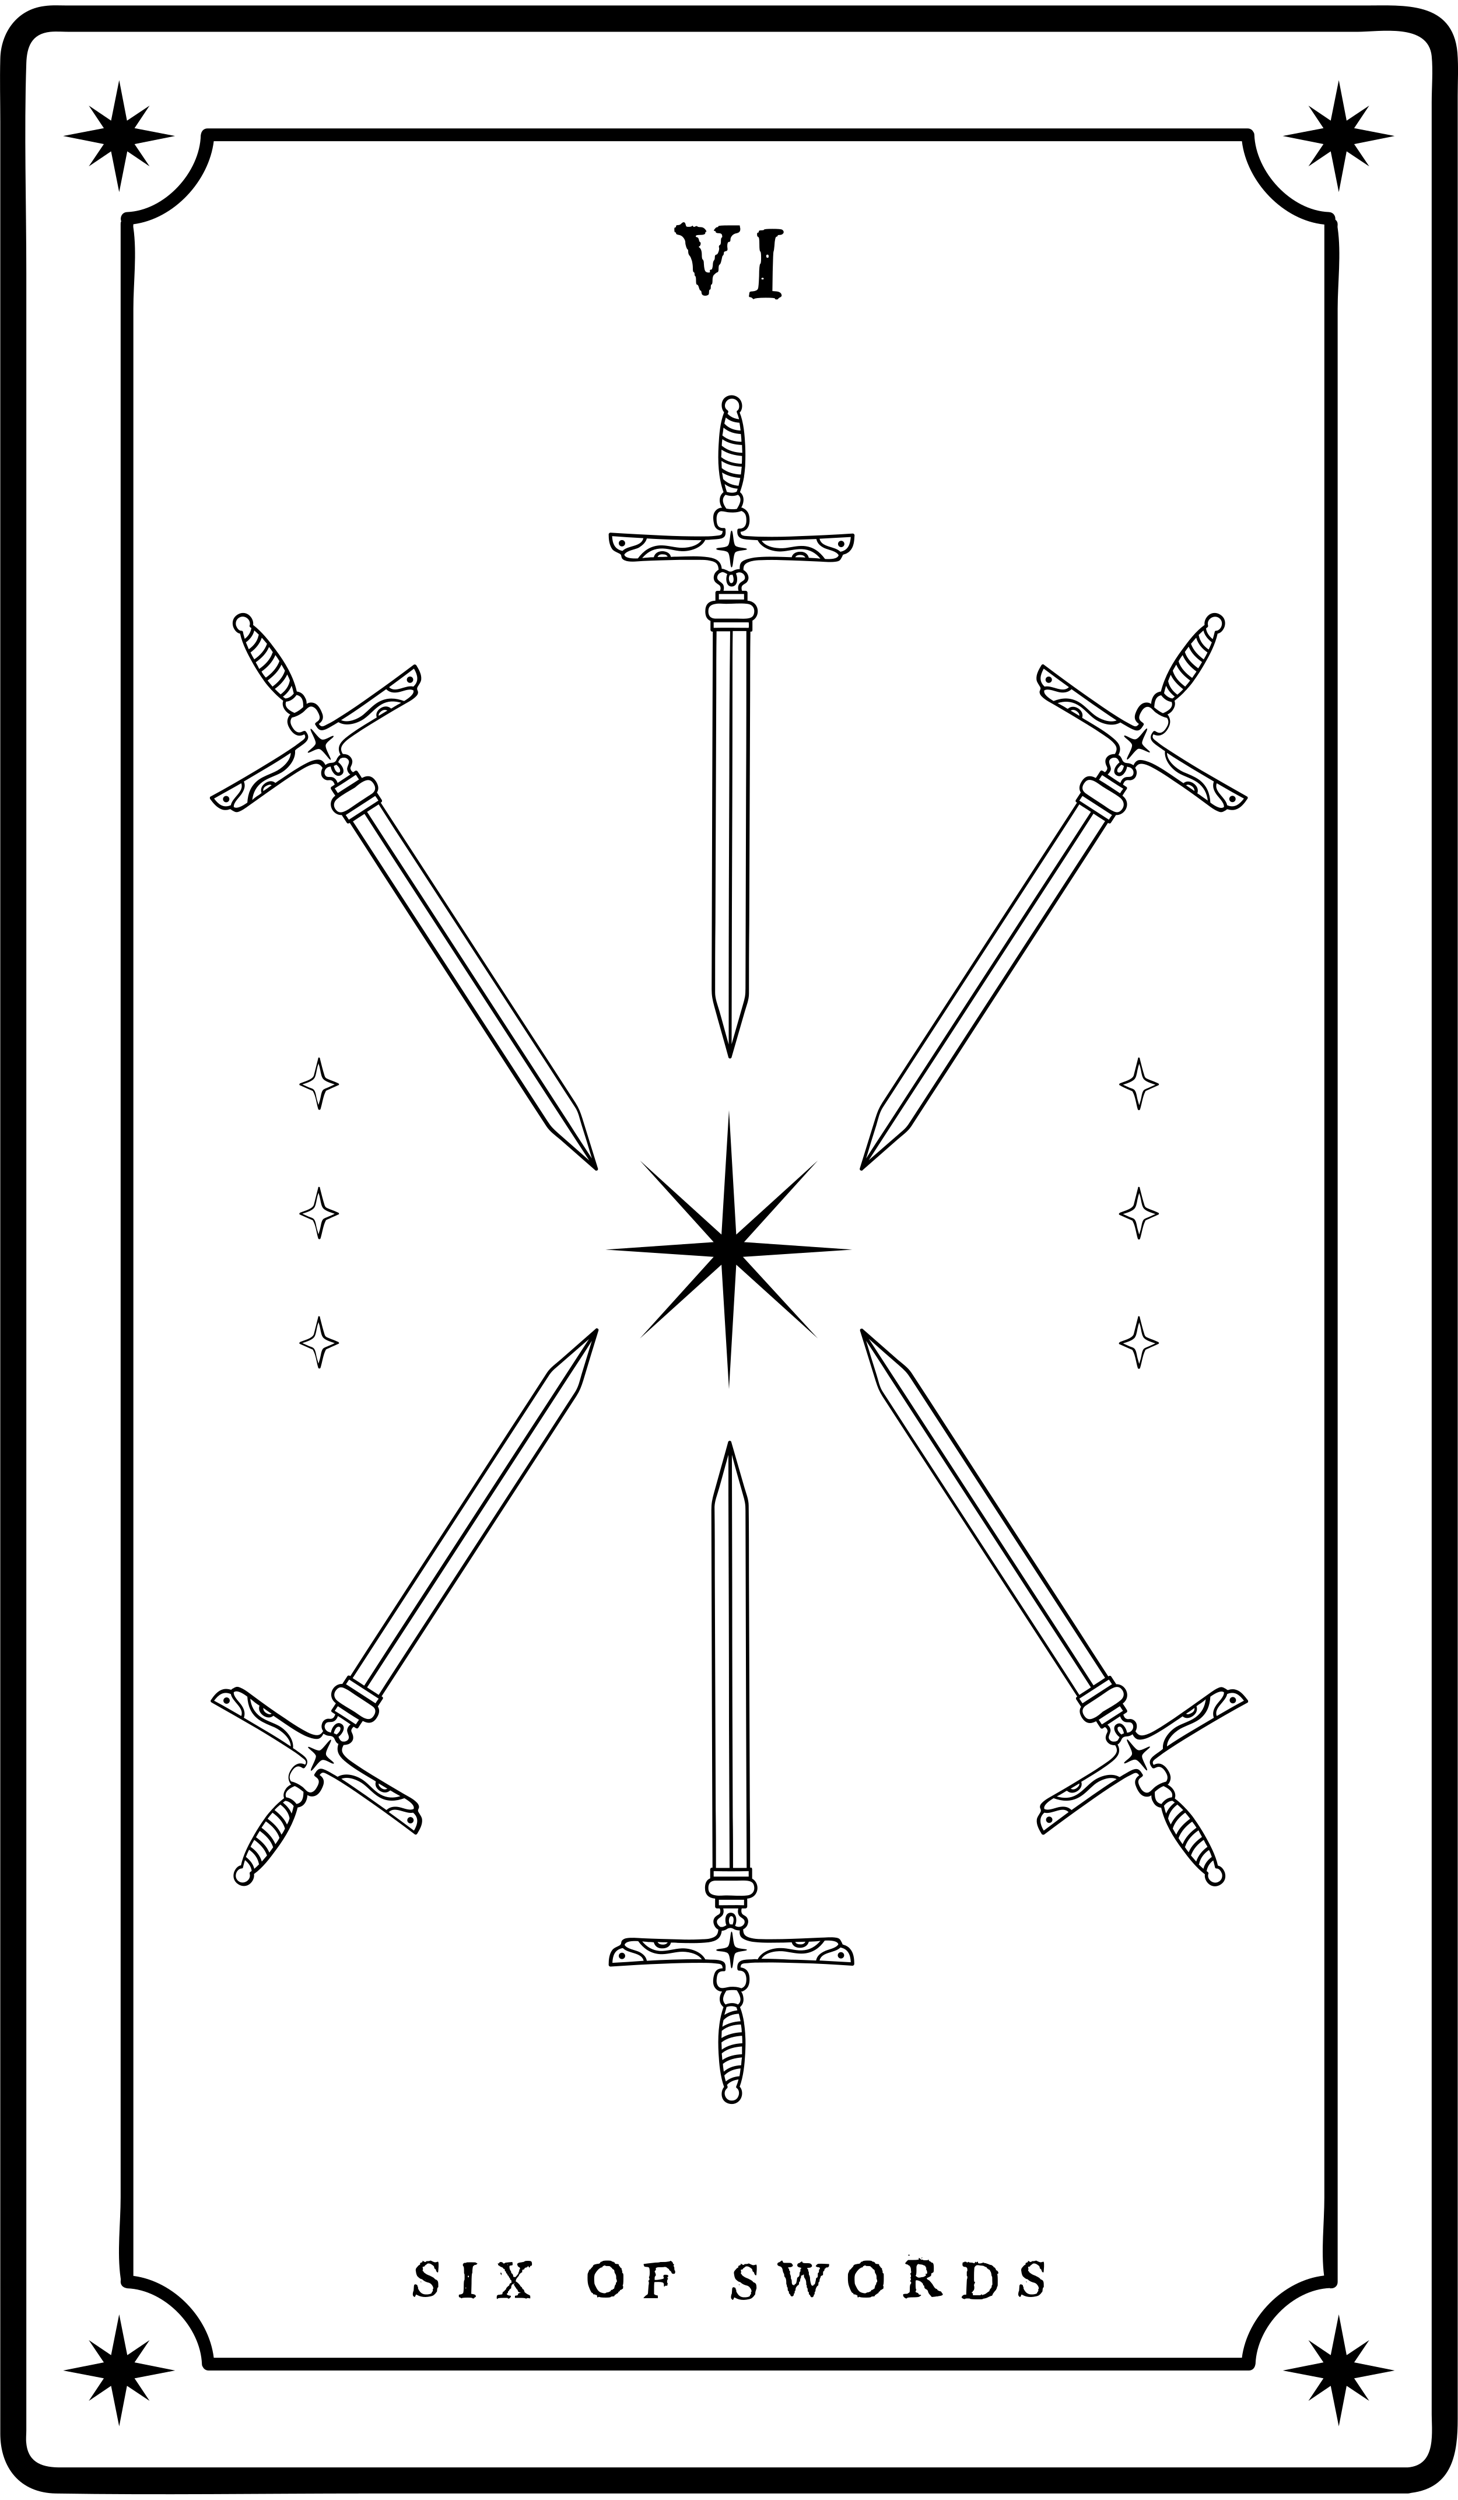 <?xml version="1.0" encoding="utf-8"?>
<!-- Generator: Adobe Illustrator 21.1.0, SVG Export Plug-In . SVG Version: 6.00 Build 0)  -->
<svg version="1.1" xmlns="http://www.w3.org/2000/svg" xmlns:xlink="http://www.w3.org/1999/xlink" x="0px" y="0px"
	 viewBox="0 0 504 864" style="enable-background:new 0 0 504 864;" xml:space="preserve">
<g id="Слой_1">
</g>
<g id="Слой_2">
	<g>
		<path d="M503.8,18.2c-1.6-17.9-18.7-16.3-31.6-16.3c-45.9,0-91.8,0-137.6,0c-63.2,0-126.3,0-189.5,0c-40.6,0-81.2,0-121.8,0
			c-2.6,0-5.3-0.2-8,0.2c-9.5,1.2-15,9.2-15.2,18.2c-0.2,7.3,0,14.5,0,21.8c0,37.4,0,74.9,0,112.3c0,57,0,114.1,0,171.1
			c0,64.3,0,128.6,0,192.9c0,58.4,0,116.7,0,175.1c0,40.1,0,80.2,0,120.3c0,9.1,0,18.2,0,27.3c0,11.7,6.7,20.5,19.2,20.7
			c35.9,0.6,71.9,0,107.9,0c62.4,0,124.9,0,187.3,0c49.7,0,99.5,0,149.2,0c7.6,0,15.2,0,22.9,0c0.4,0,0.8-0.1,1.2-0.2
			c14.4-1.8,16.1-13.8,16.1-25.5c0-11.4,0-22.8,0-34.3c0-43.4,0-86.9,0-130.3c0-59.9,0-119.8,0-179.8c0-63.9,0-127.7,0-191.6
			c0-55.3,0-110.6,0-165.9c0-33.7,0-67.3,0-101C503.9,28.3,504.2,23.2,503.8,18.2z M486.6,852.8c-28.3,0-56.6,0-84.9,0
			c-59.9,0-119.8,0-179.7,0c-54,0-108,0-162,0c-13.1,0-26.1,0-39.2,0c-5.6,0-11-1.3-11.7-8.3c-0.2-1.5,0-3,0-4.5c0-26.5,0-53,0-79.5
			c0-50,0-100,0-149.9c0-61.8,0-123.6,0-185.4c0-61.4,0-122.7,0-184.1c0-48.9,0-97.7,0-146.6c0-24.2-0.8-48.6,0-72.7
			c0.2-5.3,1.6-10.1,8.3-10.8c2.2-0.2,4.5,0,6.7,0c14.8,0,29.6,0,44.5,0c55.6,0,111.3,0,166.9,0c58.9,0,117.8,0,176.7,0
			c18.9,0,37.9,0,56.8,0c8.1,0,24.7-3.1,25.9,8.4c0.5,5.2,0,10.8,0,16.1c0,13.5,0,27.1,0,40.6c0,45.5,0,91.1,0,136.6
			c0,60.1,0,120.2,0,180.3c0,62.6,0,125.1,0,187.7c0,52.8,0,105.6,0,158.4c0,31.4,0,62.7,0,94.1C494.8,840.3,496.9,852,486.6,852.8z
			"/>
		<path d="M460,790.9c1.2,0.1,2.4-0.7,2.4-2.2c0-23.7,0-47.4,0-71.1c0-56.4,0-112.8,0-169.2c0-68.7,0-137.4,0-206
			c0-59,0-117.9,0-176.9c0-19.6,0-39.2,0-58.8c0-8.9,1.3-19,0-27.9c-0.1-0.4,0-0.8,0-1.2c0-0.8-0.3-1.3-0.8-1.7
			c0.1-1.2-0.6-2.5-2.2-2.6c-13.1-0.5-25.3-13.8-25.8-26.7c0-0.5-0.2-0.8-0.4-1.1c-0.3-0.6-1-1.1-1.9-1.1c-40.5,0-80.9,0-121.4,0
			c-64.5,0-129,0-193.6,0c-14.9,0-29.7,0-44.6,0c-0.9,0-1.6,0.5-1.9,1.1c-0.2,0.3-0.3,0.7-0.4,1.2C69.1,59.5,57,72.8,43.9,73.3
			c-1.8,0.1-2.5,1.9-2,3.2c-0.2,0.3-0.2,0.6-0.2,1c0,23.7,0,47.4,0,71.1c0,56.4,0,112.8,0,169.2c0,68.7,0,137.4,0,206
			c0,59,0,117.9,0,176.9c0,19.6,0,39.2,0,58.8c0,8.9-1.3,19,0,27.9c0.1,0.4,0,0.8,0,1.2c0,0.9,0.5,1.6,1.1,1.9
			c0.3,0.2,0.7,0.3,1.2,0.4c13,0.5,25.3,13.3,25.8,26.2c0,0.5,0.2,0.8,0.4,1.1c0.3,0.6,1,1.1,1.9,1.1c40.5,0,80.9,0,121.4,0
			c64.5,0,129,0,193.6,0c14.9,0,29.7,0,44.6,0c0.9,0,1.6-0.5,1.9-1.1c0.2-0.3,0.3-0.7,0.4-1.2c0.5-12.9,12.7-25.7,25.8-26.2
			C459.6,791,459.8,790.9,460,790.9z M429.3,814.9c-39.8,0-79.6,0-119.3,0c-64.5,0-129,0-193.6,0c-14.2,0-28.3,0-42.5,0
			c-1.7-13.9-13.9-26.5-27.8-28.3c0-23,0-46,0-69.1c0-56.4,0-112.8,0-169.2c0-68.7,0-137.4,0-206c0-59,0-117.9,0-176.9
			c0-19.6,0-39.2,0-58.8c0-8.9,1.3-19,0-27.9c-0.1-0.4,0-0.8,0-1.2c14-1.8,26.1-14.9,27.8-28.7c39.8,0,79.5,0,119.3,0
			c64.5,0,129,0,193.6,0c14.2,0,28.3,0,42.5,0c1.7,14.1,14.3,27.4,28.5,28.8c0,23.7,0,47.3,0,71c0,56.4,0,112.8,0,169.2
			c0,68.7,0,137.4,0,206c0,59,0,117.9,0,176.9c0,19.6,0,39.2,0,58.8c0,8.6-1.2,18.4-0.1,27C443.6,788.1,431.1,800.9,429.3,814.9z"/>
		<path d="M233.4,80.3c0.2,0,0.3,0.1,0.3,0.4c0,0.2,0.3,0.4,1,0.5c0.6,0.1,1.1,0.4,1.5,0.9c0.4,0.5,0.7,1.1,0.7,1.6
			c0,0.5,0.1,1,0.3,1.6c0.2,0.6,0.4,0.9,0.5,0.9c0.1,0,0.2,0.3,0.2,0.8c0,0.6,0.2,1.1,0.5,1.4c0.3,0.3,0.5,0.9,0.8,1.8
			c0.2,0.9,0.3,1.7,0.3,2.5c0,0.9,0.1,1.4,0.4,1.4c0.1,0.1,0.2,0.3,0.2,0.7s0.1,0.6,0.2,0.6c0.2,0.1,0.3,0.6,0.3,1.6
			c0,0.9,0.1,1.4,0.4,1.4c0.2,0,0.4,0.3,0.6,1c0.2,0.7,0.4,1,0.5,1c0.2,0,0.4,0.3,0.4,0.8c0.1,0.7,0.5,1,1.3,1c0.1,0,0.4,0,0.6-0.1
			c0.5-0.1,0.7-0.4,0.7-1.1c0-0.6,0.1-0.9,0.3-0.9c0.2,0,0.3-0.3,0.3-0.9c0-0.6,0.1-0.9,0.3-0.9c0.2-0.1,0.3-0.6,0.3-1.5
			c0-0.9,0.2-1.6,0.6-1.9c0.5-0.5,0.8-0.7,1.1-0.8c0.3-0.1,0.4-0.5,0.4-1.3c0-0.8,0.1-1.2,0.4-1.4c0.2-0.1,0.4-0.6,0.6-1.5
			c0.2-0.9,0.3-1.4,0.4-1.5c0.3-0.2,0.4-0.5,0.4-0.9c0-0.4,0.2-0.6,0.7-0.7c0.4,0,0.6-0.3,0.6-0.7c0-0.2-0.1-0.6-0.1-1
			c0-1,0.2-1.5,0.6-1.5c0.4,0,0.5-0.3,0.5-0.8c0-0.5,0.2-0.9,0.6-1.4c0.4-0.4,0.9-0.7,1.6-0.8c0.8-0.2,1.2-0.6,1.2-1.4
			c0-0.1,0-0.4-0.1-0.7l-0.1-0.6h-3.7c-2.5,0-3.7,0.1-3.7,0.3c0,0.2-0.1,0.3-0.3,0.3c-0.3,0-0.6,0.2-0.9,0.6
			c-0.4,0.5-0.4,0.7-0.2,0.7c0.3,0,0.5,0.1,0.5,0.4c0.1,0.3,0.5,0.4,1.1,0.4c0.6,0,1,0.2,1.1,0.7c0.1,0.5,0.1,0.7-0.1,0.8
			c-0.2,0.1-0.3,0.5-0.3,1.3c0,0.7-0.1,1.2-0.4,1.3c-0.2,0.1-0.3,0.3-0.3,0.7c0,0.1,0.1,0.2,0.1,0.4c0,0.5-0.1,0.9-0.3,1.4
			c-0.2,0.5-0.4,0.8-0.7,0.8c-0.4,0.1-0.5,0.4-0.5,0.9c0,0.5-0.1,0.9-0.3,1.1c-0.2,0.2-0.4,0.8-0.4,1.7c-0.1,1-0.3,1.5-0.6,1.5
			c-0.4,0-0.5,0.2-0.4,0.5c0,0.2,0,0.4,0,0.4c-0.1,0.1-0.2,0.1-0.4,0.1c-0.4,0-0.7-0.1-0.9-0.2c-0.5-0.3-0.7-1.2-0.8-2.9
			c0-0.7-0.1-1.2-0.4-1.4c-0.2-0.2-0.3-0.7-0.3-1.6c0-1.3-0.3-2.2-0.9-2.6c-0.2-0.1-0.2-0.3,0.1-0.4c0.1,0,0.2-0.2,0.3-0.4
			c0.1-0.2,0.1-0.5,0.1-0.7c0-0.2-0.1-0.3-0.2-0.3c-0.1,0-0.3-0.3-0.4-0.8c-0.1-0.6-0.4-0.9-0.7-0.9c-0.3-0.1-0.4-0.2-0.4-0.3
			c0-0.4,0.5-0.5,1.4-0.5c1.3,0,1.9-0.2,1.9-0.7c0-0.2,0.1-0.4,0.3-0.4c0.2,0,0.1-0.3-0.3-0.8c-0.4-0.5-0.9-0.8-1.6-0.8
			c-0.7,0-1.1-0.1-1.2-0.3c-0.1-0.1-0.3-0.1-0.7,0.1c-0.4,0.2-0.6,0.2-0.7-0.1c-0.2-0.2-0.3-0.3-0.4-0.1c-0.1,0.2-0.5,0.3-1.1,0.3
			c-0.4,0-0.6,0-0.8-0.1c-0.1-0.1-0.2-0.3-0.3-0.7c-0.1-0.5-0.3-0.8-0.7-0.8c-0.2,0-0.5,0.2-0.8,0.5c-0.4,0.4-0.7,0.5-1.2,0.5
			c-0.4,0-0.6,0.1-0.6,0.4c0,0.3-0.1,0.4-0.3,0.4s-0.3,0.2-0.3,0.6C233.1,80.1,233.2,80.3,233.4,80.3z"/>
		<path d="M259.2,102.7c0.3,0,0.6,0.1,0.9,0.4c0.3,0.3,0.5,0.4,0.6,0.2c0.1-0.2,1.5-0.4,4-0.4c2.1,0,3.2,0.1,3.2,0.3
			c0,0.2,0.2,0.3,0.5,0.3c0.4,0,0.6-0.1,0.6-0.2s0.2-0.3,0.6-0.5c0.4-0.2,0.6-0.4,0.6-0.6c0-0.9-0.7-1.4-1.9-1.5l-1.3-0.1l0.1-6.7
			c0.1-4.5,0.2-6.8,0.3-7c0.1-0.1,0.2-0.8,0.3-1.9c0.1-2.1,0.4-3.2,0.7-3.2c0.2,0,0.4-0.1,0.4-0.3c0-0.2,0.2-0.3,0.7-0.3
			c0.4,0,0.8-0.1,1-0.3c0.3-0.2,0.4-0.5,0.4-0.7c0-0.3-0.2-0.6-0.5-0.8c-0.3-0.2-1.4-0.3-3.4-0.3c-2,0-2.9,0.1-2.9,0.3
			c0,0.1-0.3,0.2-0.9,0.2c-0.6,0-0.9,0.1-0.9,0.4s-0.1,0.4-0.3,0.4c-0.2,0-0.3,0.2-0.3,0.6c0,0.5,0.1,0.8,0.4,0.9
			c0.3,0.1,0.4,0.9,0.4,2.5c0,1.6,0.1,2.4,0.3,2.5c0.2,0.1,0.3,0.8,0.3,2.2c0,1.3-0.1,2-0.3,2.1c-0.2,0.1-0.4,1.5-0.4,4.3
			c-0.1,2.4-0.2,3.9-0.4,4.3c-0.2,0.5-0.8,0.8-1.8,0.9c-0.6,0-0.9,0.1-1,0.2c-0.1,0.1-0.2,0.4-0.2,0.8
			C258.8,102.4,258.9,102.7,259.2,102.7z M265.3,88c0.3,0,0.4,0.2,0.4,0.6c0,0.4-0.1,0.5-0.4,0.5c-0.3,0-0.4-0.2-0.4-0.5
			C264.8,88.2,265,88,265.3,88z M263.6,96c0.2,0,0.4,0.1,0.4,0.3c0,0.2-0.1,0.3-0.4,0.3c-0.3,0-0.4-0.1-0.4-0.3
			C263.2,96.1,263.4,96,263.6,96z"/>
		<path d="M151.5,789.5c0-0.6-0.1-0.9-0.2-1.1c-0.1-0.2-0.3-0.4-0.6-0.5c-0.3-0.1-0.5-0.3-0.5-0.4c-0.1-0.1-0.3-0.3-0.9-0.6
			c-0.5-0.3-1-0.5-1.3-0.6c-0.2-0.1-0.5-0.2-0.9-0.5c-0.4-0.3-0.6-0.4-0.6-0.5c0-0.1-0.1-0.2-0.2-0.3c-0.2-0.1-0.2-0.2-0.2-0.3
			c0,0,0-0.1,0-0.1c0.1-0.1,0.1-0.2,0.1-0.3c0-0.1,0-0.3-0.1-0.6c0-0.1,0-0.2,0-0.2c0,0,0.2-0.1,0.3-0.1c0.3,0,0.4-0.1,0.4-0.2
			c0-0.1,0.1-0.2,0.4-0.4c0.3-0.2,0.4-0.3,0.4-0.3c0-0.1,0.1-0.1,0.4-0.2c0.1,0,0.1,0,0.2,0c0.4,0,0.8,0.2,1.2,0.5
			c0.5,0.3,0.7,0.6,0.7,0.9c0,0.2,0.1,0.4,0.3,0.5c0.2,0.1,0.3,0.3,0.3,0.4c0,0.1,0.1,0.3,0.2,0.5s0.3,0.3,0.4,0.3c0,0,0,0,0.1,0
			c0.1-0.1,0.1-0.7,0.2-2v-0.8c0-0.6-0.1-0.9-0.2-0.9c-0.1,0-0.1,0-0.1,0c-0.3,0.1-0.6,0.2-0.8,0.2c-0.3,0-0.6-0.1-1-0.3
			c-0.4-0.2-0.6-0.3-0.7-0.3c0,0-0.1,0-0.2,0.1c-0.3,0.1-0.6,0.1-0.8,0.1c-0.3,0-0.4,0-0.5,0.1c0,0.1-0.1,0.2-0.3,0.2
			c-0.2,0-0.4-0.1-0.5-0.2c-0.1-0.1-0.3-0.2-0.5-0.2h0c-0.1,0-0.1,0-0.1,0c-0.1,0-0.1,0-0.1,0c0,0,0.1,0,0.1,0
			c0.1,0.1,0.2,0.1,0.2,0.2c0,0.2-0.2,0.3-0.5,0.4c-0.3,0.1-0.4,0.2-0.4,0.4c0.1,0.2,0,0.3-0.2,0.4c-0.3,0.1-0.6,0.5-1.1,1.1
			c-0.1,0.2-0.2,0.4-0.2,0.6c0,0,0,0.3,0.1,0.8c0.1,0.7,0.3,1.1,0.4,1.3c0.1,0.2,0.4,0.4,0.7,0.7c0.4,0.3,0.6,0.4,0.8,0.4
			c0.1,0,0.3,0.1,0.6,0.4c0.4,0.3,0.9,0.6,1.7,0.8c0.5,0.1,0.8,0.3,1.1,0.6c0.2,0.2,0.3,0.4,0.5,0.7c0.1,0.3,0.2,0.5,0.2,0.7
			c0,0.1,0,0.1-0.1,0.2c-0.1,0-0.1,0.2-0.1,0.4c0.1,0.2,0,0.4-0.2,0.6c-0.1,0.1-0.2,0.3-0.2,0.4c0,0.2-0.5,0.4-1.4,0.5
			c-0.1,0-0.3,0-0.6,0c-0.9,0-1.7-0.4-2.2-1.2c-0.3-0.4-0.5-0.8-0.5-1c0,0,0-0.1,0-0.2c0-0.1,0-0.2,0-0.2c0,0-0.1-0.1-0.1-0.1
			c-0.1,0-0.1,0-0.1-0.1c0.1-0.3-0.1-0.5-0.4-0.6c-0.1,0-0.2-0.1-0.3-0.1c-0.3,0-0.4,0.2-0.5,0.5c-0.1,1.2-0.1,1.9-0.2,1.9
			c-0.1,0.1-0.1,0.4-0.2,0.8c0,0.1,0,0.3,0,0.4c0,0.2,0.1,0.4,0.3,0.6c0.1,0.1,0.2,0.2,0.3,0.2c0,0,0.1,0,0.2-0.2
			c0.1-0.2,0.2-0.3,0.2-0.4c0-0.3,0.2-0.3,0.5-0.1c0.9,0.5,1.8,0.7,2.9,0.7c0.5,0,1.1-0.1,1.6-0.2c0.6-0.1,1.1-0.3,1.4-0.6
			c0.3-0.3,0.5-0.5,0.5-0.5c0-0.1,0.1-0.2,0.2-0.3c0.2-0.1,0.3-0.4,0.3-0.9c0.1-0.5,0.1-0.7,0.2-0.7s0.1,0,0-0.1
			C151.6,790.6,151.5,790.2,151.5,789.5z M147.1,788C147.1,788,147,787.9,147.1,788c-0.1-0.1-0.1-0.1,0-0.1
			C147.2,787.8,147.2,787.9,147.1,788C147.2,787.9,147.2,788,147.1,788z"/>
		<path d="M145.6,788.7c0-0.1,0-0.2-0.1-0.2c-0.1,0-0.1,0-0.1,0.1l0.1,0.2C145.6,789,145.6,788.9,145.6,788.7z"/>
		<path d="M164.5,782c-0.1-0.1-0.7-0.1-1.8-0.1c-1,0-1.5,0-1.5,0.1c0,0.1-0.2,0.1-0.5,0.1c-0.3,0-0.5,0.1-0.5,0.2
			c0,0.1,0,0.2-0.1,0.2c-0.1,0-0.1,0.1-0.1,0.3c0,0.3,0.1,0.4,0.2,0.5c0.1,0.1,0.2,0.5,0.2,1.3c0,0.8,0,1.2,0.1,1.3
			c0.1,0,0.1,0.4,0.1,1.1c0,0.7,0,1-0.1,1.1c-0.1,0-0.2,0.8-0.2,2.2c0,1.2-0.1,2-0.2,2.2c-0.1,0.2-0.4,0.4-0.9,0.5
			c-0.3,0-0.5,0.1-0.5,0.1c-0.1,0.1-0.1,0.2-0.1,0.4c0,0.3,0.1,0.5,0.2,0.5c0.2,0,0.3,0.1,0.5,0.2c0.2,0.2,0.3,0.2,0.3,0.1
			c0.1-0.1,0.8-0.2,2.1-0.2c1.1,0,1.6,0.1,1.6,0.2c0,0.1,0.1,0.1,0.3,0.1c0.2,0,0.3,0,0.3-0.1c0-0.1,0.1-0.2,0.3-0.3
			c0.2-0.1,0.3-0.2,0.3-0.3c0-0.5-0.4-0.7-1-0.8l-0.6-0.1l0.1-3.5c0-2.3,0.1-3.5,0.2-3.6c0.1-0.1,0.1-0.4,0.1-1
			c0.1-1.1,0.2-1.6,0.4-1.6c0.1,0,0.2,0,0.2-0.1c0-0.1,0.1-0.2,0.4-0.2c0.2,0,0.4-0.1,0.5-0.2c0.1-0.1,0.2-0.2,0.2-0.4
			C164.7,782.3,164.7,782.1,164.5,782z M161,790.9c-0.1,0-0.2,0-0.2-0.1s0.1-0.1,0.2-0.1c0.1,0,0.2,0,0.2,0.1S161.2,790.9,161,790.9
			z M161.9,787.1c-0.1,0-0.2-0.1-0.2-0.3c0-0.2,0.1-0.3,0.2-0.3c0.1,0,0.2,0.1,0.2,0.3C162.1,787,162,787.1,161.9,787.1z"/>
		<path d="M173.4,785.9c0-0.1,0-0.2-0.1-0.3c-0.1-0.2-0.2-0.2-0.3,0c0,0.1,0,0.2,0.1,0.4l0.2,0.4L173.4,785.9z"/>
		<path d="M182.5,781.4c-0.8,0-1.2,0.1-1.2,0.2c0,0.1-0.3,0.2-1,0.3c-1,0.1-1.5,0.3-1.5,0.7c0,0.2,0.1,0.4,0.2,0.6
			c0.1,0.2,0.2,0.3,0.3,0.3c0.1,0,0.2,0.1,0.4,0.3c0.1,0.2,0.1,0.4-0.1,0.6c-0.2,0.2-0.2,0.3-0.1,0.3c0.1,0,0,0.1-0.1,0.4
			c-0.1,0.2-0.2,0.4-0.2,0.6c0,0.1-0.1,0.3-0.4,0.6c-0.2,0.3-0.4,0.4-0.4,0.5c0,0.1-0.2,0.2-0.5,0.2c-0.2,0-0.4,0-0.4-0.1
			c-0.1,0-0.1-0.2-0.1-0.4c-0.1-0.3-0.2-0.6-0.4-0.7c-0.2-0.1-0.3-0.3-0.3-0.5c0-0.2-0.1-0.4-0.2-0.5c-0.1-0.1-0.2-0.3-0.3-0.6
			c-0.1-0.4-0.1-0.6-0.1-0.8c0-0.1,0-0.2,0.1-0.3c0.1,0,0.2-0.1,0.4-0.1c0.3,0,0.4-0.1,0.5-0.1c0.1,0,0.1-0.1,0.1-0.3
			c0-0.1,0-0.2,0-0.3l-0.1-0.5l-1.2,0.1c-0.8,0.1-1.2,0.1-1.3,0.2c-0.1,0.1-0.2,0.2-0.4,0.2c-0.2,0-0.3,0-0.3-0.1s-0.1-0.2-0.3-0.3
			c-0.2-0.1-0.4-0.1-0.5-0.1c-0.3,0-0.5,0.1-0.5,0.3c0,0.1-0.1,0.2-0.4,0.2c-0.1,0-0.2,0-0.2,0.1c0.1,0,0.2,0.1,0.2,0.3
			c0,0.2,0.1,0.3,0.2,0.3c0.1,0,0.2,0.1,0.3,0.2c0.1,0.1,0.3,0.2,0.5,0.3c0.3,0.1,0.6,0.2,0.7,0.4c0.1,0.2,0.2,0.3,0.4,0.3
			c0.1,0,0.2,0.1,0.2,0.4c0,0.3,0.1,0.4,0.2,0.4s0.2,0.1,0.2,0.3c0,0.2,0.1,0.4,0.3,0.5c0.1,0.1,0.2,0.2,0.2,0.3
			c0,0.1,0,0.2,0.1,0.3c0.2,0.1,0.3,0.2,0.4,0.5c0.1,0.3,0.2,0.4,0.3,0.4c0.1,0,0.1,0.1,0.1,0.3c0,0.2,0.1,0.3,0.3,0.4
			c0.1,0.1,0.2,0.2,0.2,0.3c0,0.1,0,0.1,0,0.3c0,0.1,0,0.2,0,0.3c0,0.1-0.1,0.2-0.3,0.2c-0.2,0.1-0.3,0.2-0.4,0.5
			c-0.1,0.3-0.1,0.4-0.2,0.4c-0.1,0-0.3,0.2-0.6,0.5c-0.3,0.3-0.4,0.6-0.4,0.7c0,0.2-0.1,0.2-0.2,0.2s-0.2,0.1-0.2,0.2
			c0,0.1-0.1,0.2-0.4,0.4c-0.2,0.1-0.4,0.3-0.4,0.6c0,0.1,0,0.2-0.1,0.3c0,0.1-0.1,0.1-0.2,0.1c-0.1,0-0.3,0-0.6,0.1
			c-0.5,0-0.8,0.1-0.9,0.2c-0.1,0.1-0.2,0.4-0.2,0.8c0,0.3,0.1,0.5,0.2,0.5c0.1,0,0.1-0.1,0.2-0.2c0-0.1,0.6-0.2,1.8-0.2
			c0.7,0,1.2,0,1.4,0c0.2,0,0.3,0.1,0.3,0.2c0,0.2,0,0.2,0.1,0.1c0.1-0.1,0.2-0.2,0.2-0.1c0,0,0,0,0.1,0c0.1,0,0.2-0.1,0.3-0.2
			c0.1-0.1,0.2-0.3,0.3-0.4c0-0.1,0-0.2,0-0.3c-0.1,0-0.2-0.1-0.5-0.1c-0.6-0.1-0.9-0.3-0.9-0.6c0-0.1,0.1-0.2,0.2-0.2
			c0.1,0,0.2-0.1,0.2-0.4c0-0.2,0.1-0.4,0.2-0.4s0.2-0.1,0.2-0.2c0-0.1,0.1-0.3,0.4-0.5c0.3-0.2,0.4-0.4,0.3-0.4v-0.1
			c0-0.3,0.1-0.5,0.2-0.8c0.1-0.2,0.3-0.4,0.5-0.4c0.1,0,0.1,0,0.1,0c0.2,0.1,0.2,0.2,0.2,0.3c0,0.1,0.1,0.3,0.4,0.7
			c0.3,0.4,0.4,0.6,0.4,0.6c0,0.1,0.1,0.2,0.2,0.2c0.1,0.1,0.2,0.2,0.3,0.5c0,0.2,0.1,0.3,0.2,0.4c0.1,0.1,0.2,0.1,0.4,0.2l0.5,0.1
			l-0.5,0.1c-0.3,0.1-0.5,0.2-0.5,0.3c0,0.4-0.2,0.6-0.7,0.6c-0.2,0-0.3,0-0.3,0.1c-0.1,0-0.1,0.1-0.1,0.3v0.4h1.8
			c1.2,0,1.9,0.1,1.9,0.2c0.1,0.1,0.2,0.1,0.3,0c0.1-0.1,0.4-0.2,0.8-0.1l0.5,0.1v-0.5c0-0.2,0-0.4-0.1-0.5
			c-0.1-0.1-0.2-0.2-0.5-0.3c-0.4-0.2-0.6-0.3-0.6-0.3c0,0-0.1-0.1-0.4-0.3c-0.3-0.2-0.4-0.3-0.4-0.4c0-0.2-0.1-0.4-0.2-0.6
			c-0.1-0.2-0.2-0.3-0.3-0.3c-0.1,0-0.2-0.1-0.3-0.4c-0.1-0.3-0.2-0.4-0.3-0.4c-0.1,0-0.2-0.1-0.3-0.3s-0.3-0.5-0.7-0.9
			c-0.4-0.4-0.7-0.6-0.8-0.6c-0.1,0-0.1-0.1-0.1-0.2c0-0.4,0.2-0.9,0.6-1.3c0.3-0.3,0.5-0.6,0.5-0.7c0-0.1,0.1-0.3,0.4-0.6
			c0.3-0.3,0.5-0.4,0.6-0.4c0.1,0,0.1-0.1,0.1-0.3c0-0.5,0.1-0.7,0.4-0.7c0.2,0,0.3,0,0.3-0.1c0-0.1,0.1-0.2,0.2-0.4
			c0.2-0.1,0.3-0.2,0.5-0.2c0.2,0,0.3-0.1,0.5-0.3l0.2-0.3l0.1,0.3c0.1,0.2,0.2,0.3,0.3,0.3c0.1,0,0.2-0.1,0.2-0.3
			c0.1-0.2,0.2-0.3,0.4-0.3c0.1,0,0.2,0,0.2-0.1c0-0.1,0.1-0.2,0.1-0.4c0-0.5-0.1-0.8-0.2-0.9C183.7,781.5,183.2,781.4,182.5,781.4z
			 M175.5,782.9c0,0,0,0,0-0.1c0-0.1,0-0.1,0-0.2c0-0.1,0-0.1,0.1,0l0,0.1C175.6,782.8,175.6,782.9,175.5,782.9z M175.8,785.3
			C175.8,785.3,175.8,785.2,175.8,785.3c-0.1-0.1,0-0.1,0-0.1C175.9,785.1,175.9,785.1,175.8,785.3
			C175.9,785.2,175.9,785.3,175.8,785.3z M176.1,786.2l0-0.1c0-0.1,0-0.1,0-0.1c0-0.1,0-0.1,0.1,0
			C176.2,786,176.2,786.1,176.1,786.2z M177.7,789.4c-0.1,0-0.1,0-0.1-0.1c0-0.1,0-0.2,0.1-0.2c0.1,0,0.1,0.1,0.1,0.2
			C177.9,789.3,177.8,789.4,177.7,789.4z"/>
		<path d="M215.3,785.7c-0.2-0.1-0.2-0.2-0.2-0.5c0-0.3,0-0.5-0.1-0.5c-0.1,0-0.1-0.1-0.1-0.4c0-0.3-0.1-0.4-0.2-0.4
			c-0.1,0-0.2-0.1-0.3-0.3c-0.1-0.2-0.2-0.3-0.3-0.4c-0.1-0.1-0.2-0.2-0.2-0.4c0-0.2-0.1-0.3-0.4-0.3c-0.7,0-1-0.1-1-0.4
			c0-0.1-0.1-0.2-0.2-0.2c-0.1,0-0.2,0-0.2-0.1s-0.1-0.1-0.3-0.1c-0.2,0-0.3-0.1-0.4-0.2c0-0.1-0.5-0.2-1.5-0.2
			c-0.9,0-1.5,0.1-1.6,0.2c-0.1,0.1-0.2,0.2-0.4,0.2c-0.2,0-0.3,0.1-0.4,0.3c-0.1,0.2-0.3,0.4-0.6,0.4c-0.3,0-0.6,0.1-1.1,0.2
			c-0.5,0.1-0.7,0.3-0.8,0.5c0,0.2-0.2,0.4-0.5,0.7c-0.3,0.3-0.4,0.5-0.4,0.5c0,0.1-0.1,0.1-0.2,0.1c-0.1,0-0.2,0.1-0.3,0.4
			c-0.1,0.2-0.2,0.5-0.3,0.7c-0.2,0.3-0.2,0.8-0.2,1.8c0,1.2,0.1,2.1,0.4,2.9c0.5,1.4,0.9,2.2,1.2,2.3c0.2,0,0.3,0.1,0.3,0.3
			c0,0.2,0.2,0.2,0.4,0.2c0.2,0,0.4,0,0.4,0.1c0,0.1,0.1,0.1,0.3,0.1c0.2,0,0.3,0.1,0.3,0.4c0,0.2,0,0.3,0.1,0.4
			c0.1,0.1,0.2,0,0.4-0.1c0.1-0.1,0.2-0.1,0.3,0c0.2,0.1,0.9,0.2,2.2,0.2c1.1,0,1.7-0.1,1.7-0.2c0-0.1,0.3-0.2,0.7-0.2
			c0.4,0,0.6-0.1,0.6-0.2c0-0.2,0.1-0.3,0.2-0.3c0,0,0.2-0.1,0.4-0.3c0.3-0.2,0.4-0.3,0.5-0.3c0.1,0,0.2-0.1,0.2-0.3
			c0.1-0.2,0.2-0.3,0.3-0.3c0.1,0,0.2-0.1,0.3-0.3c0-0.2,0.2-0.3,0.4-0.3c0.2-0.1,0.3-0.1,0.3-0.2c0-0.1,0.1-0.1,0.2-0.1
			c0.1,0,0.2-0.2,0.2-0.6c0-0.3,0-0.5-0.1-0.5c-0.1,0-0.1-0.1,0-0.2c0.1-0.1,0.2-0.8,0.2-2.1c0-0.3,0-0.7,0-1.1
			C215.5,786,215.4,785.7,215.3,785.7z M213.1,788.8c-0.1,0-0.2,0.2-0.2,0.4c0,0.3-0.1,0.4-0.2,0.5c-0.1,0.1-0.2,0.4-0.3,0.8
			c-0.1,0.4-0.1,0.6-0.3,0.6c-0.1,0-0.2,0-0.2,0.1c0,0.1-0.1,0.2-0.4,0.2c-0.3,0.1-0.4,0.2-0.4,0.3c0,0.1,0,0.2-0.1,0.2
			c-0.1,0.1-0.2,0.1-0.4,0.2c-0.1,0.1-0.2,0.1-0.3,0.1c0,0.1-0.2,0.1-0.4,0.1c-0.2,0-0.3,0.1-0.5,0.2c-0.1,0.1-0.2,0.1-0.4,0.1
			c-0.2,0-0.4,0-0.7-0.1c-0.5-0.1-1-0.3-1.3-0.6c-0.3-0.3-0.7-0.8-1-1.5c-0.3-0.5-0.4-0.9-0.5-1.1c0-0.2-0.1-0.7-0.1-1.4
			c0-0.7,0-1.1,0.1-1.4c0-0.2,0.1-0.5,0.3-0.8c0.3-0.5,0.6-0.9,1-1.3c0.4-0.4,0.8-0.6,1-0.7c0.3,0,0.5-0.1,0.5-0.3
			c0-0.1,0.1-0.2,0.2-0.2c0.1,0,0.2,0,0.2-0.1c0-0.1,0.1-0.1,0.3-0.1c0.2,0,0.3,0,0.3,0.1c0,0.1,0.3,0.1,0.9,0.1
			c0.5,0,0.8,0.1,0.8,0.2c0,0.1,0.1,0.2,0.3,0.3c0.2,0.1,0.3,0.2,0.3,0.3c0,0.1,0.1,0.2,0.3,0.3c0.3,0.1,0.5,0.4,0.5,0.8
			c0,0.2,0.1,0.5,0.3,0.8c0.2,0.3,0.3,0.7,0.3,1.1c0,0.5,0,0.7,0.1,0.8c0.1,0.1,0.1,0.2,0.1,0.4
			C213.3,788.6,213.2,788.7,213.1,788.8z"/>
		<path d="M233.1,783.9c0-0.3-0.1-0.5-0.2-0.6c-0.1-0.1-0.1-0.2,0-0.4c0.1-0.1,0.1-0.2,0.1-0.2c0-0.1-0.1-0.2-0.2-0.2
			s-0.2-0.2-0.2-0.3c0-0.2-0.1-0.3-0.3-0.5c-0.2-0.2-0.4-0.3-0.5-0.3c-0.1,0-0.2,0-0.2,0.1c0,0.1-0.3,0.1-0.9,0.2
			c-0.5,0.1-1.1,0.1-1.7,0.1c-0.6,0-0.9,0-1,0.1c-0.1,0-0.5,0.1-1.4,0.1c-0.9,0.1-1.8,0.2-2.7,0.3c-0.9,0.1-1.4,0.2-1.4,0.2
			c0,0,0,0.1,0,0.2c0,0.1,0,0.2,0.1,0.3c0.1,0.2,0.1,0.3,0.2,0.4c0.1,0,0.3,0.1,0.6,0.1c0.5,0,0.9,0.1,1,0.3
			c0.1,0.2,0.2,0.7,0.2,1.6c0,0.9-0.1,1.4-0.2,1.5c-0.1,0.1-0.1,0.2,0,0.4c0.1,0.3,0.2,0.5,0,0.7c-0.1,0.2-0.2,0.3-0.3,0.3
			c-0.1,0,0,0.1,0.1,0.2c0.1,0.1,0.1,0.3,0.1,0.6c0,0.1,0,0.4-0.1,0.8c-0.1,1.4-0.2,2.3-0.2,2.6c-0.1,0.4-0.1,0.5-0.3,0.6
			c-0.2,0.1-0.5,0.3-0.8,0.6l-0.5,0.6h5v-0.5c0-0.2,0-0.4-0.1-0.4c0-0.1-0.1-0.1-0.3-0.1c-0.2,0-0.4,0-0.4-0.1s-0.1-0.1-0.2-0.1
			s-0.2-0.1-0.3-0.3c0-0.1,0-0.4,0-1.2c0-1.2,0-2.1,0.1-2.8c0-0.1,0.5-0.1,1.4-0.1c0.8,0,1.3,0.1,1.5,0.2c0.3,0.1,0.4,0.4,0.4,0.9
			c0,0.3,0,0.5,0.1,0.5c0.1,0,0.1-0.1,0.3-0.2c0.1-0.1,0.3-0.2,0.5-0.1c0.2,0.1,0.3,0,0.3-0.2c0-0.2,0-0.3,0.1-0.4
			c0.1-0.1,0.1-0.2,0-0.2c-0.1-0.1-0.2-0.3-0.2-0.6c0-0.4,0.1-0.7,0.2-0.8c0.1-0.1,0.1-0.1,0.1-0.2c0-0.1,0-0.1-0.1-0.2
			c-0.1-0.1-0.1-0.2-0.1-0.2c0-0.1,0-0.1,0.1-0.2c0.2-0.1,0.2-0.2,0.2-0.4c0-0.3-0.4-0.4-1.1-0.4c-0.4,0-0.6,0.2-0.6,0.5
			c0,0.1,0,0.2,0.1,0.3c0.1,0.2,0,0.4,0,0.5c-0.1,0.1-0.4,0.2-1,0.3c-0.6,0.1-1.1,0.2-1.6,0.2h-0.5v-0.6c0-0.4,0.1-0.6,0.2-0.7
			c0.1-0.1,0.2-0.2,0.2-0.4c0-0.3-0.1-0.5-0.2-0.8c-0.1-0.2-0.2-0.4-0.2-0.4c0-0.1,0.1-0.1,0.2-0.3c0.2-0.2,0.3-0.4,0.2-0.6
			c0-0.1,0-0.1,0-0.2c0-0.1,0.1-0.2,0.4-0.3c0.3-0.1,0.8-0.1,1.6-0.1c0.7,0,1.1-0.1,1.1-0.1c0.3,0,0.5,0.1,0.7,0.2
			c0.2,0.2,0.3,0.3,0.5,0.4c0.2,0.1,0.3,0.2,0.3,0.3c0,0.1,0.1,0.3,0.3,0.4c0.2,0.1,0.4,0.3,0.5,0.6c0.1,0.4,0.4,0.5,0.8,0.5
			c0.1,0,0.2,0,0.3-0.1c0.1-0.1,0.2-0.2,0.2-0.6c0-0.3-0.1-0.5-0.2-0.5C233.1,784.4,233.1,784.2,233.1,783.9z"/>
		<path d="M255.6,789.7c0-0.1,0-0.2-0.1-0.2c-0.1,0-0.1,0-0.1,0.1l0.1,0.2C255.6,789.9,255.6,789.9,255.6,789.7z"/>
		<path d="M261.5,790.5c0-0.6-0.1-0.9-0.2-1.1c-0.1-0.2-0.3-0.4-0.6-0.5c-0.3-0.1-0.5-0.3-0.5-0.4c-0.1-0.1-0.3-0.3-0.9-0.6
			c-0.5-0.3-1-0.5-1.3-0.6c-0.2-0.1-0.5-0.2-0.9-0.5c-0.4-0.3-0.6-0.4-0.6-0.5c0-0.1-0.1-0.2-0.2-0.3c-0.2-0.1-0.2-0.2-0.2-0.3
			c0,0,0-0.1,0-0.1c0.1-0.1,0.1-0.2,0.1-0.3c0-0.1,0-0.3-0.1-0.6c0-0.1,0-0.2,0-0.2c0,0,0.2-0.1,0.3-0.1c0.3,0,0.4-0.1,0.4-0.2
			c0-0.1,0.1-0.2,0.4-0.4c0.3-0.2,0.4-0.3,0.4-0.3c0-0.1,0.1-0.1,0.4-0.2c0.1,0,0.1,0,0.2,0c0.4,0,0.8,0.2,1.2,0.5
			c0.5,0.3,0.7,0.6,0.7,0.9c0,0.2,0.1,0.4,0.3,0.5c0.2,0.1,0.3,0.3,0.3,0.4c0,0.1,0.1,0.3,0.2,0.5s0.3,0.3,0.4,0.3c0,0,0,0,0.1,0
			c0.1-0.1,0.1-0.7,0.2-2v-0.8c0-0.6-0.1-0.9-0.2-0.9c-0.1,0-0.1,0-0.1,0c-0.3,0.1-0.6,0.2-0.8,0.2c-0.3,0-0.6-0.1-1-0.3
			c-0.4-0.2-0.6-0.3-0.7-0.3c0,0-0.1,0-0.2,0.1c-0.3,0.1-0.6,0.1-0.8,0.1c-0.3,0-0.4,0-0.5,0.1c0,0.1-0.1,0.2-0.3,0.2
			c-0.2,0-0.4-0.1-0.5-0.2c-0.1-0.1-0.3-0.2-0.5-0.2h0c-0.1,0-0.1,0-0.1,0c-0.1,0-0.1,0-0.1,0c0,0,0.1,0,0.1,0
			c0.1,0.1,0.2,0.1,0.2,0.2c0,0.2-0.2,0.3-0.5,0.4c-0.3,0.1-0.4,0.2-0.4,0.4c0.1,0.2,0,0.3-0.2,0.4c-0.3,0.1-0.6,0.5-1.1,1.1
			c-0.1,0.2-0.2,0.4-0.2,0.6c0,0,0,0.3,0.1,0.8c0.1,0.7,0.3,1.1,0.4,1.3c0.1,0.2,0.4,0.4,0.7,0.7c0.4,0.3,0.6,0.4,0.8,0.4
			c0.1,0,0.3,0.1,0.6,0.4c0.4,0.3,0.9,0.6,1.7,0.8c0.5,0.1,0.8,0.3,1.1,0.6c0.2,0.2,0.3,0.4,0.5,0.7c0.1,0.3,0.2,0.5,0.2,0.7
			c0,0.1,0,0.1-0.1,0.2c-0.1,0-0.1,0.2-0.1,0.4c0.1,0.2,0,0.4-0.2,0.6c-0.1,0.1-0.2,0.3-0.2,0.4c0,0.2-0.5,0.4-1.4,0.5
			c-0.1,0-0.3,0-0.6,0c-0.9,0-1.7-0.4-2.2-1.2c-0.3-0.4-0.5-0.8-0.5-1c0,0,0-0.1,0-0.2c0-0.1,0-0.2,0-0.2c0,0-0.1-0.1-0.1-0.1
			c-0.1,0-0.1,0-0.1-0.1c0.1-0.3-0.1-0.5-0.4-0.6c-0.1,0-0.2-0.1-0.3-0.1c-0.3,0-0.4,0.2-0.5,0.5c-0.1,1.2-0.1,1.9-0.2,1.9
			c-0.1,0.1-0.1,0.4-0.2,0.8c0,0.1,0,0.3,0,0.4c0,0.2,0.1,0.4,0.3,0.6c0.1,0.1,0.2,0.2,0.3,0.2c0,0,0.1,0,0.2-0.2
			c0.1-0.2,0.2-0.3,0.2-0.4c0-0.3,0.2-0.3,0.5-0.1c0.9,0.5,1.8,0.7,2.9,0.7c0.5,0,1.1-0.1,1.6-0.2c0.6-0.1,1.1-0.3,1.4-0.6
			c0.3-0.3,0.5-0.5,0.5-0.5c0-0.1,0.1-0.2,0.2-0.3c0.2-0.1,0.3-0.4,0.3-0.9c0.1-0.5,0.1-0.7,0.2-0.7c0.1,0,0.1,0,0-0.1
			S261.6,791.2,261.5,790.5z M257.1,788.9C257.1,788.9,257.1,788.9,257.1,788.9c-0.1-0.1-0.1-0.1,0-0.1S257.2,788.8,257.1,788.9
			C257.2,788.9,257.2,788.9,257.1,788.9z"/>
		<path d="M284.3,782.4c-0.1,0-0.3,0-0.5,0c-0.2,0-0.4,0-0.4,0c-0.4,0-0.6,0-0.7,0.1c-0.1,0-0.3,0.1-0.4,0.3
			c-0.2,0.2-0.3,0.3-0.3,0.4c0,0.1,0,0.1,0.2,0.2c0.3,0.2,0.5,0.2,0.7,0.2c0.3,0,0.4,0.1,0.5,0.3c0.1,0.2,0,0.3-0.1,0.4
			c-0.1,0-0.2,0.2-0.2,0.6c0,0.4-0.1,0.6-0.2,0.6c-0.2,0.1-0.2,0.2-0.2,0.4v0.4c0,0.6-0.1,0.9-0.3,0.9c-0.1,0-0.2,0.1-0.3,0.3
			c0,0.2-0.1,0.7-0.3,1.5c-0.1,0.4-0.2,0.6-0.4,0.6c-0.1,0-0.2,0.1-0.2,0.2c0,0.1,0,0.2-0.2,0.2c-0.3,0-0.4-0.1-0.5-0.2
			c-0.1-0.2-0.2-0.5-0.3-0.9c-0.1-0.4-0.2-1-0.2-1.7c-0.1-0.5-0.2-0.8-0.3-0.9c-0.1-0.1-0.1-0.4-0.1-0.7c0-0.3,0-0.5-0.1-0.5
			c-0.1,0-0.1-0.1-0.1-0.4c0-0.2-0.1-0.4-0.2-0.5c-0.1-0.1-0.2-0.1-0.2-0.2c0-0.1,0.2-0.2,0.6-0.2c0.4,0,0.7-0.1,0.9-0.3
			c0.1-0.1,0.2-0.2,0.2-0.3c0-0.1,0-0.2-0.1-0.4c-0.1-0.2-0.3-0.4-0.6-0.5c-0.3-0.1-0.8-0.1-1.6-0.1c-0.6,0-1-0.1-1-0.3
			c-0.1-0.2-0.1-0.3-0.2-0.3c-0.1,0-0.2,0.1-0.5,0.3c-0.3,0.2-0.4,0.3-0.5,0.3c-0.3,0-0.5,0.2-0.6,0.6v0.1l0,0.1
			c0,0.3,0.3,0.6,0.9,0.7c0.1,0,0.3,0.1,0.4,0.1c0.1,0.1,0.1,0.2,0.1,0.2c0,0.1-0.1,0.1-0.2,0.1c-0.1,0-0.1,0.2-0.1,0.6
			c0,0.4-0.1,0.6-0.2,0.6c-0.1,0-0.1,0.2-0.1,0.5c0,0.7-0.2,1.1-0.5,1.2c-0.1,0-0.2,0.1-0.3,0.3c-0.1,0.2-0.1,0.7-0.3,1.5
			c-0.1,0.4-0.2,0.6-0.4,0.6c-0.2,0-0.2,0.1-0.2,0.2c0,0.1,0,0.2-0.2,0.2c-0.3,0-0.5-0.1-0.6-0.2c-0.1-0.2-0.2-0.5-0.2-0.9
			c0-0.6-0.1-0.9-0.2-1c-0.1-0.1-0.1-0.3-0.1-0.6c0-0.4-0.1-0.7-0.2-0.9c-0.1-0.3-0.2-0.5-0.1-0.8c0-0.3,0-0.5-0.1-0.5
			c-0.1,0-0.2-0.1-0.2-0.4c0-0.2-0.1-0.4-0.2-0.5c-0.1-0.1-0.2-0.1-0.2-0.2c0-0.1,0.2-0.2,0.6-0.2c0.4,0,0.7-0.1,0.9-0.3
			c0.1-0.1,0.2-0.2,0.2-0.3c0-0.1-0.1-0.2-0.2-0.4c-0.1-0.2-0.2-0.3-0.4-0.4c-0.2-0.1-0.5-0.1-0.9-0.1c-0.1,0-0.2,0-0.4,0
			c-0.2,0-0.4,0-0.5,0h-0.4c-0.3,0-0.4,0-0.5-0.1c-0.1,0-0.1-0.1-0.2-0.3c-0.1-0.2-0.1-0.4-0.3-0.4c-0.1,0-0.2,0.1-0.5,0.3
			c-0.2,0.2-0.4,0.3-0.5,0.3c-0.1,0-0.3,0.1-0.4,0.2c-0.1,0.1-0.2,0.3-0.2,0.4c0,0.4,0.3,0.7,0.9,0.8c0.5,0.1,0.9,0.6,1,1.6
			c0.1,0.4,0.2,0.6,0.3,0.8c0.1,0.1,0.2,0.4,0.2,0.7c0,0.3,0.1,0.5,0.2,0.6c0.4,0.4,0.5,1.1,0.5,1.9c0,0.4,0,0.6,0.1,0.7
			c0.1,0.1,0.1,0.2,0.1,0.4c0,0.2,0,0.3,0.1,0.4c0.1,0.1,0.2,0.3,0.2,0.8s0.1,0.6,0.2,0.6c0.1,0,0.2,0.2,0.2,0.5
			c0,0.3,0.1,0.5,0.2,0.5c0.1,0,0.2,0.1,0.3,0.4c0.1,0.3,0.3,0.5,0.6,0.5c0.1,0,0.3-0.1,0.4-0.2c0.1-0.1,0.2-0.3,0.2-0.4
			c0-0.3,0-0.4,0.1-0.4c0.1,0,0.2-0.1,0.2-0.4c0-0.3,0-0.5,0.1-0.5c0.1,0,0.2-0.2,0.2-0.5c0-0.3,0.1-0.6,0.3-0.9
			c0.2-0.3,0.4-0.5,0.6-0.6c0.2-0.1,0.3-0.3,0.3-0.6c0-0.4,0.1-0.6,0.2-0.6c0.1,0,0.2-0.2,0.2-0.5c0-0.3,0.1-0.6,0.2-0.8
			c0.1-0.2,0.2-0.4,0.1-0.5c-0.1-0.2,0.1-0.3,0.4-0.4c0.3-0.1,0.4-0.2,0.5-0.3c0.1,0,0.1,0.1,0.1,0.4c0,0.4,0.1,0.6,0.2,0.8
			c0.4,0.5,0.6,1.1,0.6,1.9c0,0.4,0,0.6,0.1,0.6c0.1,0,0.1,0.1,0.1,0.4c-0.1,0.2,0,0.4,0.1,0.5c0.1,0.1,0.2,0.3,0.2,0.8
			s0.1,0.6,0.2,0.6c0.2,0,0.2,0.2,0.2,0.5c0,0.3,0.1,0.5,0.2,0.5c0.1,0,0.2,0.1,0.3,0.4c0.1,0.3,0.3,0.5,0.6,0.5
			c0.1,0,0.3-0.1,0.4-0.2c0.1-0.1,0.2-0.3,0.2-0.4c0-0.3,0.1-0.4,0.2-0.4c0.1,0,0.1-0.1,0.1-0.4c0-0.3,0-0.5,0.1-0.5
			c0.1,0,0.2-0.2,0.2-0.5c0-0.3,0.1-0.6,0.3-1c0.2-0.4,0.4-0.6,0.5-0.6c0.1,0,0.2-0.2,0.2-0.6c0-0.5,0.1-0.7,0.2-0.7
			c0.1,0,0.2-0.2,0.2-0.5c0-0.3,0.1-0.6,0.2-0.8c0.1-0.2,0.2-0.4,0.2-0.6c0-0.1,0.1-0.2,0.4-0.3c0.3-0.1,0.4-0.2,0.4-0.3
			c0-0.1,0-0.1,0-0.2c0-0.1,0-0.1,0-0.2c0-0.6,0.1-0.9,0.3-0.9c0.1,0,0.1-0.1,0.2-0.4c0-0.3,0.1-0.4,0.2-0.4c0.1,0,0.2-0.1,0.2-0.2
			c0-0.1,0.1-0.2,0.4-0.2c0.3,0,0.5-0.1,0.6-0.2c0.1-0.1,0.2-0.3,0.2-0.6l0-0.4L284.3,782.4z"/>
		<path d="M305.3,785.7c-0.2-0.1-0.2-0.2-0.2-0.5c0-0.3,0-0.5-0.1-0.5c-0.1,0-0.1-0.1-0.1-0.4c0-0.3-0.1-0.4-0.2-0.4
			c-0.1,0-0.2-0.1-0.3-0.3c-0.1-0.2-0.2-0.3-0.3-0.4c-0.1-0.1-0.2-0.2-0.2-0.4c0-0.2-0.1-0.3-0.4-0.3c-0.7,0-1-0.1-1-0.4
			c0-0.1-0.1-0.2-0.2-0.2c-0.1,0-0.2,0-0.2-0.1s-0.1-0.1-0.3-0.1c-0.2,0-0.3-0.1-0.4-0.2c0-0.1-0.5-0.2-1.5-0.2
			c-0.9,0-1.5,0.1-1.6,0.2c-0.1,0.1-0.2,0.2-0.4,0.2c-0.2,0-0.3,0.1-0.4,0.3c-0.1,0.2-0.3,0.4-0.6,0.4c-0.3,0-0.6,0.1-1.1,0.2
			c-0.5,0.1-0.7,0.3-0.8,0.5c0,0.2-0.2,0.4-0.5,0.7c-0.3,0.3-0.4,0.5-0.4,0.5c0,0.1-0.1,0.1-0.2,0.1c-0.1,0-0.2,0.1-0.3,0.4
			c-0.1,0.2-0.2,0.5-0.3,0.7c-0.2,0.3-0.2,0.8-0.2,1.8c0,1.2,0.1,2.1,0.4,2.9c0.5,1.4,0.9,2.2,1.2,2.3c0.2,0,0.3,0.1,0.3,0.3
			c0,0.2,0.2,0.2,0.4,0.2c0.2,0,0.4,0,0.4,0.1c0,0.1,0.1,0.1,0.3,0.1c0.2,0,0.3,0.1,0.3,0.4c0,0.2,0,0.3,0.1,0.4
			c0.1,0.1,0.2,0,0.4-0.1c0.1-0.1,0.2-0.1,0.3,0c0.2,0.1,0.9,0.2,2.2,0.2c1.1,0,1.7-0.1,1.7-0.2c0-0.1,0.3-0.2,0.7-0.2
			c0.4,0,0.6-0.1,0.6-0.2c0-0.2,0.1-0.3,0.2-0.3c0,0,0.2-0.1,0.4-0.3c0.3-0.2,0.4-0.3,0.5-0.3c0.1,0,0.2-0.1,0.2-0.3
			c0.1-0.2,0.2-0.3,0.3-0.3c0.1,0,0.2-0.1,0.3-0.3c0-0.2,0.2-0.3,0.4-0.3c0.2-0.1,0.3-0.1,0.3-0.2c0-0.1,0.1-0.1,0.2-0.1
			c0.1,0,0.2-0.2,0.2-0.6c0-0.3,0-0.5-0.1-0.5c-0.1,0-0.1-0.1,0-0.2c0.1-0.1,0.2-0.8,0.2-2.1c0-0.3,0-0.7,0-1.1
			C305.5,786,305.5,785.7,305.3,785.7z M303.1,788.8c-0.1,0-0.2,0.2-0.2,0.4c0,0.3-0.1,0.4-0.2,0.5c-0.1,0.1-0.2,0.4-0.3,0.8
			c-0.1,0.4-0.1,0.6-0.3,0.6c-0.1,0-0.2,0-0.2,0.1c0,0.1-0.1,0.2-0.4,0.2c-0.3,0.1-0.4,0.2-0.4,0.3c0,0.1,0,0.2-0.1,0.2
			c-0.1,0.1-0.2,0.1-0.4,0.2c-0.1,0.1-0.2,0.1-0.3,0.1c0,0.1-0.2,0.1-0.4,0.1c-0.2,0-0.3,0.1-0.5,0.2c-0.1,0.1-0.2,0.1-0.4,0.1
			c-0.2,0-0.4,0-0.7-0.1c-0.5-0.1-1-0.3-1.3-0.6c-0.3-0.3-0.7-0.8-1-1.5c-0.3-0.5-0.4-0.9-0.5-1.1c0-0.2-0.1-0.7-0.1-1.4
			c0-0.7,0-1.1,0.1-1.4c0-0.2,0.1-0.5,0.3-0.8c0.3-0.5,0.6-0.9,1-1.3c0.4-0.4,0.8-0.6,1-0.7c0.3,0,0.5-0.1,0.5-0.3
			c0-0.1,0.1-0.2,0.2-0.2c0.1,0,0.2,0,0.2-0.1c0-0.1,0.1-0.1,0.3-0.1c0.2,0,0.3,0,0.3,0.1c0,0.1,0.3,0.1,0.9,0.1
			c0.5,0,0.8,0.1,0.8,0.2c0,0.1,0.1,0.2,0.3,0.3c0.2,0.1,0.3,0.2,0.3,0.3c0,0.1,0.1,0.2,0.3,0.3c0.3,0.1,0.5,0.4,0.5,0.8
			c0,0.2,0.1,0.5,0.3,0.8c0.2,0.3,0.3,0.7,0.3,1.1c0,0.5,0,0.7,0.1,0.8c0.1,0.1,0.1,0.2,0.1,0.4
			C303.3,788.6,303.2,788.7,303.1,788.8z"/>
		<path d="M314.5,779.4c0-0.1-0.1-0.1-0.3-0.1s-0.3,0-0.3,0.1c0,0.1,0.1,0.2,0.3,0.2S314.5,779.5,314.5,779.4z"/>
		<path d="M325.8,792.7c-0.1,0-0.2-0.1-0.3-0.4c-0.1-0.2-0.3-0.4-0.5-0.4c-0.2,0-0.4-0.1-0.6-0.2c-0.2-0.1-0.4-0.2-0.4-0.4
			c-0.1-0.1-0.1-0.2-0.3-0.2c-0.1,0-0.3-0.1-0.6-0.4c-0.2-0.3-0.4-0.6-0.6-0.9c-0.1-0.3-0.4-0.6-0.8-1.1c-0.4-0.5-0.7-0.7-0.8-0.7
			c-0.1,0-0.2-0.1-0.4-0.3c-0.1-0.1-0.2-0.2-0.1-0.3c0,0,0.1-0.1,0.3-0.2c0.8-0.3,1.2-0.6,1.2-0.9c0-0.5,0.1-0.7,0.3-0.7
			c0.1,0,0.2-0.1,0.4-0.2c0.2-0.2,0.2-0.7,0.2-1.5c0-1-0.1-1.5-0.3-1.7c-0.1-0.1-0.2-0.2-0.4-0.2c-0.1,0-0.2,0-0.2-0.1
			c0-0.1-0.1-0.2-0.4-0.3c-0.3-0.1-0.4-0.3-0.5-0.5L321,781c-0.1-0.1-0.2-0.1-0.2,0.1c0,0.1-0.3,0.1-0.8,0.1c-0.6,0-0.9,0-0.9-0.1
			c0-0.1-0.1-0.1-0.4-0.1s-0.5-0.1-0.6-0.3c-0.2-0.2-0.3-0.3-0.4-0.3c-0.1,0-0.2,0.1-0.1,0.3c0,0,0,0,0,0.1v0.1
			c0,0.1-0.6,0.2-1.8,0.2h-1.9l-0.5,0.5c-0.3,0.3-0.5,0.6-0.5,0.7c0,0.1,0.2,0.2,0.5,0.3c0.3,0.1,0.5,0.1,0.5,0.2
			c0,0.1,0,0.1,0.1,0.1c0.2,0,0.4,0.2,0.6,0.5c0.2,0.3,0.3,0.7,0.3,1.2c0,0.4,0.1,0.6,0.1,0.6c0,0.2-0.1,0.4-0.2,0.5
			c-0.2,0.1-0.2,0.2-0.1,0.3c0.1,0.1,0.2,0.3,0.2,0.7c0,0.3-0.1,0.5-0.2,0.5c-0.1,0-0.2,0,0,0.1c0.1,0.1,0.2,0.2,0.2,0.4
			c0,0.2-0.1,0.4-0.2,0.5c-0.1,0.1-0.1,0.3,0.1,0.4c0.1,0.1,0.2,0.3,0.2,0.4c0,0.1-0.1,0.3-0.2,0.4c-0.2,0.2-0.3,0.7-0.3,1.6
			c0,0.7,0,1.1-0.1,1.2c0,0.1-0.1,0.2-0.3,0.3c-0.2,0.1-0.3,0.1-0.3,0.2c0,0.1-0.3,0.1-0.8,0.1c-0.4,0-0.6,0.1-0.7,0.1
			c-0.1,0.1-0.1,0.2-0.1,0.5c0,0.2,0.2,0.5,0.6,0.8c0.2,0.1,0.3,0.2,0.5,0.2c0.2,0,0.3-0.1,0.3-0.2c0.1-0.1,0.8-0.2,2.1-0.2
			c1.3,0,2.1-0.1,2.2-0.3c0.1-0.1,0.2-0.2,0.3-0.2c0.1,0,0.2-0.1,0.2-0.2c0-0.1-0.1-0.2-0.4-0.2c-0.3,0-0.4-0.1-0.5-0.3
			c0-0.2-0.2-0.3-0.5-0.4c-0.4-0.1-0.5-0.2-0.5-0.4c0-0.1,0-0.2,0.1-0.3c0.2-0.2,0.2-0.3,0.1-0.4c-0.1,0-0.2-0.6-0.2-1.6
			c0-0.3,0-0.6,0-1c0-0.3,0-0.4,0.1-0.5c0-0.1,0.1-0.1,0.2-0.1c0.5,0,1,0.2,1.5,0.5c0.5,0.4,0.8,0.7,0.8,1c0,0.2,0.1,0.3,0.2,0.3
			s0.2,0.1,0.2,0.4c0,0.5,0.3,0.8,0.8,1c0.2,0.1,0.4,0.3,0.5,0.7c0.1,0.4,0.3,0.8,0.7,1.2l0.6,0.7l0.9-0.1c0.1,0,0.3,0,0.6-0.1
			c0.3,0,0.6,0,0.8-0.1c0.2,0,0.4-0.1,0.7-0.1c0.3-0.1,0.4-0.1,0.6-0.2c0.1-0.1,0.2-0.2,0.2-0.3
			C325.9,792.8,325.9,792.7,325.8,792.7z M320.1,785.9c-0.1,0-0.2,0-0.2,0.1c-0.1,0-0.1,0,0,0.1c0.2,0,0.2,0.1,0.2,0.2
			c0,0.1-0.1,0.3-0.4,0.4c-0.2,0.2-0.5,0.3-0.7,0.3c-0.3,0-0.6,0.1-1.1,0.2c-0.1,0-0.2,0-0.3,0c-0.2,0-0.4-0.1-0.7-0.3
			c-0.2-0.2-0.3-0.3-0.4-0.3c0-0.1,0-0.1,0.1-0.2c0.1-0.1,0.2-0.7,0.2-1.6v-1.2c0-0.3,0.1-0.5,0.2-0.7c0.1-0.2,0.3-0.4,0.4-0.4h0.1
			l0.4,0.1c0.3,0,0.5,0.1,0.8,0.1c0.2,0.1,0.4,0.1,0.4,0.1c0,0.1,0.1,0.1,0.4,0.2c0.3,0.1,0.4,0.2,0.4,0.3c0,0.1,0.1,0.3,0.2,0.4
			c0.1,0.1,0.2,0.2,0.1,0.3c-0.1,0.1-0.1,0.3,0.1,0.6c0.1,0.2,0.2,0.5,0.2,0.8v0.1c0,0.2-0.1,0.4-0.1,0.4S320.4,785.9,320.1,785.9z"
			/>
		<path d="M318.9,780.4C318.9,780.3,319,780.3,318.9,780.4c0.1-0.1,0-0.1-0.2-0.1c-0.2,0-0.3,0.1-0.3,0.2
			C318.5,780.5,318.6,780.5,318.9,780.4C318.8,780.4,318.8,780.4,318.9,780.4z"/>
		<path d="M345.1,785.5c0-0.2-0.1-0.3-0.2-0.5c-0.2-0.2-0.3-0.3-0.4-0.3c-0.1,0-0.2-0.1-0.2-0.2c0-0.1-0.1-0.3-0.3-0.6
			c-0.2-0.2-0.3-0.3-0.4-0.3c-0.1,0-0.2-0.1-0.2-0.2c0-0.1-0.1-0.2-0.3-0.3c-0.2-0.1-0.3-0.1-0.3-0.2c0-0.1-0.1-0.1-0.4-0.1
			c-0.2,0-0.3-0.1-0.6-0.2c-0.2-0.1-0.4-0.2-0.5-0.2c-0.2,0-0.3,0-0.3-0.1s-0.1-0.1-0.4-0.1c-0.2,0-0.3,0-0.4-0.1s-0.2-0.1-0.2-0.1
			c-0.1,0-0.2,0-0.4,0.1c-0.3,0.1-0.6,0.2-1,0.2c-0.2,0-0.4,0-0.4-0.1c-0.1,0-0.1-0.1-0.1-0.2c0-0.2-0.1-0.3-0.2-0.3
			c-0.1,0-0.2,0-0.3,0.2c-0.1,0.1-0.1,0.1-0.2,0c-0.2-0.3-0.3-0.2-0.4,0.1c-0.1,0.2-0.2,0.3-0.4,0.2c-0.2-0.1-0.5-0.2-1-0.2
			c-0.4,0-0.7-0.1-0.8-0.2c0-0.1-0.1-0.1-0.3,0.1s-0.3,0.1-0.3,0c-0.1-0.1-0.2-0.2-0.5-0.2c-0.2,0-0.4,0-0.4,0.1
			c0,0.1-0.1,0.1-0.3,0.1c-0.1,0-0.2,0-0.2,0.1c0,0.1-0.1,0.3-0.1,0.5c0,0.3,0,0.5,0.1,0.6c0,0.1,0.2,0.2,0.3,0.3
			c0.2,0.1,0.3,0.1,0.4,0.1c0,0,0.1,0,0.1,0c0.1,0,0.1,0,0.1,0c0.1,0,0.2,0,0.3,0.1c0.2,0.1,0.4,0.4,0.4,0.8c0,0.4,0,0.6-0.1,0.6
			c-0.1,0-0.1,0.3-0.1,0.9c0,0.6,0,0.8,0.1,0.8c0.1,0,0.1,0.1,0.1,0.4c0,0.2,0,0.4-0.1,0.5c-0.1,0.1-0.1,1-0.2,2.8l-0.1,2.7l-0.5,0
			c-0.4,0-0.6,0.2-0.8,0.4c-0.2,0.2-0.3,0.4-0.3,0.5c0,0.1,0.1,0.2,0.4,0.4c0.3,0.2,0.5,0.2,0.7,0.2c0.1,0,0.2,0,0.2-0.1
			c0-0.1,0.3-0.1,0.8-0.1c0.5,0,0.8,0,0.8,0.1c0,0.1,0.9,0.2,2.6,0.2c1.1,0,1.7,0,1.8-0.1c0.1-0.1,0.4-0.2,0.7-0.2
			c0.4-0.1,0.8-0.2,1.3-0.5c0.5-0.2,0.8-0.4,1-0.4c0.2,0,0.3-0.1,0.4-0.4c0.1-0.3,0.3-0.6,0.7-1.1c0.4-0.4,0.6-0.7,0.6-0.8
			c0-0.1,0-0.2,0.1-0.2c0.1,0,0.1-0.1,0.1-0.3c0-0.2,0.1-0.4,0.2-0.5c0.1-0.1,0.1-0.8,0.1-2c0-1.4-0.1-2.1-0.2-2.2
			C345.2,785.8,345.1,785.7,345.1,785.5z M343,789.7c-0.1,0.1-0.2,0.2-0.2,0.5c0,0.3-0.1,0.5-0.2,0.6c-0.3,0.3-0.5,0.6-0.6,1
			c-0.1,0.2-0.1,0.2-0.2,0.2c-0.1,0-0.3,0.2-0.7,0.5c-0.4,0.3-0.7,0.5-0.9,0.5c-0.2,0-0.3,0.1-0.4,0.2c-0.1,0.1-0.1,0.1-0.2,0
			c-0.1-0.1-0.1-0.2-0.3-0.2c-0.1,0-0.2,0.1-0.3,0.2c0,0.1-0.3,0.1-0.9,0.1c-0.6,0-1.1,0-1.6,0c-0.2,0-0.2-0.1-0.2-0.4
			c0-0.2-0.1-0.4-0.2-0.4s-0.2,0-0.2-0.1c0-0.1,0.1-0.1,0.2-0.2c0.1-0.1,0.2-0.2,0.2-0.3c0-0.1,0.1-0.2,0.2-0.2
			c0.1,0,0.1-0.1,0.2-0.4c0.1-0.2,0.1-0.5,0.1-0.8c0-0.1,0-0.3-0.1-0.5c0,0,0,0,0-0.1c0,0,0-0.1,0-0.1c0-0.2,0.1-0.4,0.2-0.6
			l0.2-0.4c0,0-0.1-0.1-0.2-0.1c-0.1,0-0.2-0.3-0.2-0.8c0-0.5,0-1,0-1.5c0-1.4,0.1-2.2,0.1-2.4c0-0.3,0.1-0.5,0.4-0.8
			c0.2-0.2,0.4-0.3,0.6-0.3c0.1,0,0.2,0,0.3,0c0.1,0,0.3,0,0.7,0.1c0.4,0,0.7,0.1,1,0.1c0.3,0.1,0.4,0.1,0.5,0.2
			c0.1,0.1,0.2,0.2,0.4,0.2c0.2,0,0.4,0.1,0.4,0.3c0.1,0.2,0.2,0.3,0.3,0.3c0.2,0,0.2,0,0.2,0.1c0,0.1,0.1,0.2,0.3,0.2
			c0.2,0.1,0.3,0.2,0.3,0.3c0,0.1,0.1,0.3,0.2,0.4c0.1,0.1,0.2,0.4,0.3,0.9c0,0.4,0.1,0.7,0.2,0.8c0.1,0.1,0.1,0.5,0.1,1.3
			S343.1,789.7,343,789.7z"/>
		<path d="M354.9,788.7c0-0.1,0-0.2-0.1-0.2c-0.1,0-0.1,0-0.1,0.1l0.1,0.2C354.9,789,354.9,788.9,354.9,788.7z"/>
		<path d="M360.8,789.5c0-0.6-0.1-0.9-0.2-1.1c-0.1-0.2-0.3-0.4-0.6-0.5c-0.3-0.1-0.5-0.3-0.5-0.4c-0.1-0.1-0.3-0.3-0.9-0.6
			c-0.5-0.3-1-0.5-1.3-0.6c-0.2-0.1-0.5-0.2-0.9-0.5c-0.4-0.3-0.6-0.4-0.6-0.5c0-0.1-0.1-0.2-0.2-0.3c-0.2-0.1-0.2-0.2-0.2-0.3
			c0,0,0-0.1,0-0.1c0.1-0.1,0.1-0.2,0.1-0.3c0-0.1,0-0.3-0.1-0.6c0-0.1,0-0.2,0-0.2c0,0,0.2-0.1,0.3-0.1c0.3,0,0.4-0.1,0.4-0.2
			c0-0.1,0.1-0.2,0.4-0.4c0.3-0.2,0.4-0.3,0.4-0.3c0-0.1,0.1-0.1,0.4-0.2c0.1,0,0.1,0,0.2,0c0.4,0,0.8,0.2,1.2,0.5
			c0.5,0.3,0.7,0.6,0.7,0.9c0,0.2,0.1,0.4,0.3,0.5c0.2,0.1,0.3,0.3,0.3,0.4c0,0.1,0.1,0.3,0.2,0.5s0.3,0.3,0.4,0.3c0,0,0,0,0.1,0
			c0.1-0.1,0.1-0.7,0.2-2v-0.8c0-0.6-0.1-0.9-0.2-0.9c-0.1,0-0.1,0-0.1,0c-0.3,0.1-0.6,0.2-0.8,0.2c-0.3,0-0.6-0.1-1-0.3
			c-0.4-0.2-0.6-0.3-0.7-0.3c0,0-0.1,0-0.2,0.1c-0.3,0.1-0.6,0.1-0.8,0.1c-0.3,0-0.4,0-0.5,0.1c0,0.1-0.1,0.2-0.3,0.2
			c-0.2,0-0.4-0.1-0.5-0.2c-0.1-0.1-0.3-0.2-0.5-0.2h0c-0.1,0-0.1,0-0.1,0c-0.1,0-0.1,0-0.1,0c0,0,0.1,0,0.1,0
			c0.1,0.1,0.2,0.1,0.2,0.2c0,0.2-0.2,0.3-0.5,0.4c-0.3,0.1-0.4,0.2-0.4,0.4c0.1,0.2,0,0.3-0.2,0.4c-0.3,0.1-0.6,0.5-1.1,1.1
			c-0.1,0.2-0.2,0.4-0.2,0.6c0,0,0,0.3,0.1,0.8c0.1,0.7,0.3,1.1,0.4,1.3c0.1,0.2,0.4,0.4,0.7,0.7c0.4,0.3,0.6,0.4,0.8,0.4
			c0.1,0,0.3,0.1,0.6,0.4c0.4,0.3,0.9,0.6,1.7,0.8c0.5,0.1,0.8,0.3,1.1,0.6c0.2,0.2,0.3,0.4,0.5,0.7c0.1,0.3,0.2,0.5,0.2,0.7
			c0,0.1,0,0.1-0.1,0.2c-0.1,0-0.1,0.2-0.1,0.4c0.1,0.2,0,0.4-0.2,0.6c-0.1,0.1-0.2,0.3-0.2,0.4c0,0.2-0.5,0.4-1.4,0.5
			c-0.1,0-0.3,0-0.6,0c-0.9,0-1.7-0.4-2.2-1.2c-0.3-0.4-0.5-0.8-0.5-1c0,0,0-0.1,0-0.2c0-0.1,0-0.2,0-0.2c0,0-0.1-0.1-0.1-0.1
			c-0.1,0-0.1,0-0.1-0.1c0.1-0.3-0.1-0.5-0.4-0.6c-0.1,0-0.2-0.1-0.3-0.1c-0.3,0-0.4,0.2-0.5,0.5c-0.1,1.2-0.1,1.9-0.2,1.9
			c-0.1,0.1-0.1,0.4-0.2,0.8c0,0.1,0,0.3,0,0.4c0,0.2,0.1,0.4,0.3,0.6c0.1,0.1,0.2,0.2,0.3,0.2c0,0,0.1,0,0.2-0.2
			c0.1-0.2,0.2-0.3,0.2-0.4c0-0.3,0.2-0.3,0.5-0.1c0.9,0.5,1.8,0.7,2.9,0.7c0.5,0,1.1-0.1,1.6-0.2c0.6-0.1,1.1-0.3,1.4-0.6
			c0.3-0.3,0.5-0.5,0.5-0.5c0-0.1,0.1-0.2,0.2-0.3c0.2-0.1,0.3-0.4,0.3-0.9c0.1-0.5,0.1-0.7,0.2-0.7s0.1,0,0-0.1
			C360.9,790.6,360.8,790.2,360.8,789.5z M356.4,788C356.4,788,356.3,787.9,356.4,788c-0.1-0.1-0.1-0.1,0-0.1S356.5,787.9,356.4,788
			C356.5,787.9,356.5,788,356.4,788z"/>
		<polygon points="51.7,808.8 44,814 41.2,799.9 38.4,814 30.7,808.8 35.9,816.5 21.8,819.3 35.9,822 30.7,829.8 38.4,824.6 
			41.2,838.6 43.9,824.6 51.7,829.8 46.5,822 60.5,819.3 46.5,816.5 		"/>
		<polygon points="468.1,816.5 473.3,808.8 465.5,814 462.8,799.9 460,814 452.3,808.8 457.5,816.5 443.4,819.3 457.5,822 
			452.3,829.8 460,824.6 462.8,838.6 465.5,824.6 473.3,829.8 468.1,822 482.1,819.3 		"/>
		<polygon points="30.7,57.5 38.4,52.3 41.2,66.4 44,52.3 51.7,57.5 46.5,49.8 60.5,47 46.5,44.3 51.7,36.5 43.9,41.7 41.2,27.7 
			38.4,41.7 30.7,36.5 35.9,44.3 21.8,47 35.9,49.8 		"/>
		<polygon points="473.3,36.5 465.5,41.7 462.8,27.7 460,41.7 452.3,36.5 457.5,44.3 443.4,47 457.5,49.8 452.3,57.5 460,52.3 
			462.8,66.4 465.5,52.3 473.3,57.5 468.1,49.8 482.1,47 468.1,44.3 		"/>
		<ellipse transform="matrix(3.021388e-03 -1 1 3.021388e-03 26.649 402.187)" cx="215" cy="187.7" rx="1.1" ry="1.1"/>
		<path d="M214.6,191.7c0.3,0.5,0.1,1,0.6,1.5c0.4,0.4,0.8,0.5,1.4,0.7c1.8,0.4,3.7,0.1,5.5,0c4.2-0.2,8.5-0.3,12.7-0.4
			c2.3,0,4.7,0,7,0c1.2,0,2.5,0,3.7,0.3c2.1,0.4,2.8,1.2,2.9,3.1c-0.5,0.3-0.9,0.7-1.2,1.1c-0.5,0.8-0.7,1.9-0.2,2.8
			c0.2,0.4,0.6,0.7,1,1c0.6,0.4,1,0.5,1.1,1.5c0,0.3-0.1,0.6-0.2,0.9c-0.3,0-0.6,0-1,0c-0.3,0-0.6,0.3-0.6,0.6c0,0.9,0,1.9,0,2.8
			c0,0,0,0,0,0c-2.3,0.1-3.5,1.3-3.5,3.7c0,1.7,0.6,2.8,1.8,3.3c0,0,0,0,0,0c0,1,0,2,0,3.1c0,0.3,0.3,0.6,0.6,0.6c0.1,0,0.1,0,0.2,0
			c-0.1,18.3-0.1,36.7-0.2,55c-0.1,22.9-0.1,45.7-0.2,68.6c0,2.2,0.3,3.7,0.9,5.9c1.6,5.9,3.3,11.7,4.9,17.6c0,0,0,0,0,0
			c0,0,0,0.1,0,0.1c0,0,0,0.1,0.1,0.1c0,0,0,0,0.1,0.1c0.2,0.2,0.5,0.2,0.7,0c0,0,0,0,0.1-0.1c0,0,0,0,0.1-0.1c0,0,0-0.1,0-0.1
			c0,0,0,0,0,0c1.5-5.2,3-10.4,4.5-15.6c0.6-2.1,1.5-4.2,1.5-6.4c0-8,0-15.9,0.1-23.9c0.1-26.9,0.2-53.8,0.3-80.7
			c0-6.8,0-13.6,0.1-20.5c0.1,0,0.1,0,0.2,0c0.2,0,0.3-0.1,0.4-0.1c0,0,0,0,0,0c0,0,0,0,0-0.1c0.1-0.1,0.1-0.2,0.1-0.4
			c0-1,0-2,0-3.1c0,0,0-0.1,0-0.1c2.9-1.6,2.4-6.6-1.7-6.9c0-0.9,0-1.9,0-2.8c0-0.3-0.3-0.6-0.6-0.6c-0.4,0-0.8,0-1.3,0
			c-0.2-0.6-0.3-1.4,0.2-1.9c0.4-0.4,1-0.6,1.4-1c0.6-0.7,0.8-1.5,0.5-2.4c-0.3-0.9-0.9-1.5-1.6-1.9c-0.1-1.8,0.7-2.4,2.6-3
			c1.2-0.3,2.4-0.4,3.6-0.4c2.4-0.1,4.8-0.1,7.2,0c4.4,0.1,8.8,0.3,13.2,0.5c1.8,0.1,3.7,0.3,5.5,0c1.4-0.2,1.5-0.8,2.1-1.9
			c0.3-0.6-0.2-0.1,0.3-0.5c0.2-0.1,0.6-0.2,0.9-0.3c0.6-0.3,1.1-0.6,1.5-1.1c1.3-1.4,1.4-3.5,1.5-5.3c0-0.3-0.3-0.6-0.6-0.6
			c-6.1,0.4-12.2,0.7-18.3,0.9c-4.3,0.2-8.7,0.3-13,0.2c-1.7,0-3.3-0.1-5-0.2c-1.5-0.1-2.5-0.1-2.5-1.5c2-0.2,3-1.6,3.1-3.6
			c0.1-2.1-0.4-3.8-2.5-4.7c-0.1-0.1-0.3-0.1-0.4,0c0,0,0,0,0,0c0.4-0.7,0.7-1.4,0.8-2.4c0.1-1.2-0.3-2.3-1.2-3
			c0.6-1.7,1.1-3.5,1.4-5.3c0-0.1,0-0.2,0-0.2c0.2-1.2,0.3-2.4,0.4-3.6c0-0.1,0-0.2,0-0.3c0.1-2.2,0.1-4.5,0-6.7
			c-0.2-3.7-0.5-7.9-1.9-11.4c0.8-0.8,1-2.2,0.7-3.3c-0.4-1.6-1.8-2.6-3.4-2.7c-1.6,0-3,0.9-3.4,2.4c-0.3,1.1-0.1,2.6,0.7,3.5
			c-1.4,3.6-1.7,7.7-1.9,11.5c-0.3,5.4-0.1,11,1.7,16.1c-1,0.8-1.4,1.9-1.3,3.2c0.1,0.9,0.4,1.6,0.8,2.2c-1.1-0.1-2.2,0.7-2.7,1.7
			c-0.6,1.2-0.3,3,0,4.2c0.4,1.4,1.5,2,2.9,2.1c-0.1,1.6-0.8,1.5-2.5,1.7c-1.6,0.2-3.3,0.2-5,0.2c-4.3,0-8.7-0.1-13-0.3
			c-6.1-0.3-12.2-0.6-18.3-1c-0.3,0-0.6,0.3-0.6,0.6c0,1.7,0.2,3.7,1.3,5.2C212.5,190.8,214.3,191.2,214.6,191.7z M227.3,192.5
			c0.3-0.7,1-1,1.9-0.9c0.7,0,1.3,0.2,1.6,0.8C229.7,192.5,228.5,192.5,227.3,192.5z M252.1,267.4c-0.1,26.5-0.2,52.9-0.2,79.4
			c0,4.7,0,9.5,0,14.2c-1.1-3.8-2.1-7.7-3.2-11.5c-0.7-2.4-1.5-4.3-1.5-6.5c0-8,0-16,0.1-24.1c0.1-26.9,0.2-53.8,0.3-80.6
			c0-6.7,0-13.4,0.1-20.1c1.6,0,3.2,0,4.7,0C252.2,234.5,252.1,251,252.1,267.4z M257.9,272.7c-0.1,23-0.1,45.9-0.2,68.9
			c0,2.5-0.2,3.3-0.9,5.7c-1.3,4.5-2.6,9.1-3.9,13.6c0-15.2,0.1-30.5,0.1-45.7c0.1-26.5,0.2-52.9,0.2-79.4c0-5.9,0-11.8,0.1-17.7
			c1.6,0,3.2,0,4.7,0C258,236.3,258,254.5,257.9,272.7z M258.8,217c-4,0-8.1-0.1-12.1,0c0-0.6,0-1.3,0-1.9c4,0,8.1,0,12.1,0
			C258.9,215.7,258.9,216.4,258.8,217z M258.3,208.7c1.9,0.2,2.8,1.7,2.3,3.5c-0.3,1.2-1.4,1.5-2.6,1.6c-1.1,0.1-2.2,0-3.3,0
			c-2.5,0-5,0-7.5,0c-2-0.1-2.5-1.5-2.3-3.1c0.2-1.4,1.3-1.8,2.6-2c1.1-0.2,2.4,0,3.5,0C253.4,208.7,255.9,208.4,258.3,208.7z
			 M257.2,205.3c0,0.6,0,1.3,0,1.9c-2.9,0-5.8,0-8.7,0c0-0.6,0-1.3,0-1.9C251.4,205.3,254.3,205.3,257.2,205.3z M257.5,199.4
			c0.2,1.2-1,1.4-1.7,2.1c-0.7,0.7-0.8,1.8-0.5,2.7c-1.7,0-3.5,0-5.2,0c0.2-0.7,0.2-1.5-0.1-2.1c-0.6-1.1-2.5-1.4-2-3
			c0.2-0.6,0.6-1,1.2-1.2c0.1,0,0.1,0,0.2-0.1c0.2-0.1,0.5-0.1,0.7,0c0.5,0.1,0.8,0.4,1.3,0.6c-0.7,1.6-0.4,4.6,1.8,4.3
			c1.9-0.3,1.9-3,1.2-4.5c0.1-0.1,0.2-0.1,0.4-0.2C255.8,197.5,257.3,198.1,257.5,199.4z M252,200.4c-0.1-0.6,0-1.2,0.3-1.7
			c0.3,0,0.6,0,0.9-0.1c0.4,0.8,0.7,2.6-0.2,2.9C252.4,201.8,252.1,200.9,252,200.4z M274.9,192.6c0.3-0.6,1-0.8,1.6-0.8
			c0.8,0,1.5,0.2,1.9,0.9C277.3,192.6,276.1,192.6,274.9,192.6z M294.1,185.6c-0.2,2.5-0.9,4.6-3.6,5.1c-1.9-2-6.5-1.4-7.2-4.5
			C286.9,186,290.5,185.8,294.1,185.6z M273.4,186.6c2.9-0.1,5.9-0.2,8.8-0.3c0.3,1.5,1.3,2.4,2.7,3.1c1.5,0.7,4.2,1,5,2.5
			c-0.4,1.3-2.6,1.4-4.7,1.3c-1.9-2.6-4.2-4.3-7.5-4.5c-2.1-0.1-4,0.4-6.1,0.7c-2.5,0.3-6.7-0.1-8.3-2.5
			C266.6,186.8,270,186.7,273.4,186.6z M252.8,137.8c1.2-0.1,2.2,0.6,2.6,1.7c0.2,0.8,0.2,1.9-0.5,2.4c0,0,0,0,0,0
			c-0.2,0.1-0.3,0.3-0.2,0.6c0.3,0.8,0.6,1.6,0.8,2.4c-1.5-0.2-2.9-0.7-4-1.9c0.1-0.2,0.1-0.3,0.2-0.5c0.1-0.1,0.1-0.2,0-0.4
			c0-0.1-0.1-0.2-0.2-0.3C249.7,140.7,250.8,137.9,252.8,137.8z M250.9,144.3c1.3,1.2,2.9,1.7,4.7,1.8c0.2,0.9,0.3,1.8,0.4,2.7
			c-2.1-0.1-4-0.7-5.5-2.3c0,0-0.1-0.1-0.1-0.1C250.5,145.8,250.7,145.1,250.9,144.3z M250.1,147.8c1.7,1.5,3.8,2.1,6,2.2
			c0.1,0.9,0.2,1.8,0.2,2.7c-2.4-0.1-4.7-0.6-6.6-2.2C249.9,149.6,250,148.7,250.1,147.8z M249.5,154c0-0.7,0.1-1.5,0.2-2.2
			c2,1.4,4.3,1.9,6.8,2c0,0.1,0,0.2,0,0.3c0,0.8,0.1,1.6,0.1,2.4c-2.5-0.1-4.9-0.7-6.9-2.3C249.6,154.2,249.6,154.1,249.5,154
			C249.5,154.1,249.5,154.1,249.5,154z M249.4,155.4c2.1,1.4,4.6,2,7.1,2.2c0,0.9,0,1.8-0.1,2.7c-2.5-0.1-5.1-0.7-7.1-2.3
			c0,0,0,0,0,0C249.4,157.1,249.4,156.3,249.4,155.4z M249.4,159.3c2.1,1.4,4.5,1.9,7,2c-0.1,0.9-0.2,1.8-0.3,2.7
			c-2.4-0.1-4.7-0.7-6.6-2.2C249.5,161,249.4,160.2,249.4,159.3z M250,165.6c-0.1-0.8-0.3-1.5-0.4-2.3c1.9,1.2,4,1.7,6.3,1.9
			c-0.2,0.9-0.4,1.8-0.6,2.7C253.3,167.7,251.5,167.1,250,165.6z M255,168.9c-0.1,0.3-0.2,0.6-0.3,0.9c0,0,0,0,0,0.1
			c-1,0.6-2.5,0.4-3.5,0.1c0,0,0-0.1,0-0.2c-0.3-0.8-0.5-1.6-0.7-2.5C251.8,168.3,253.4,168.8,255,168.9z M250.8,171
			c1.4,0.5,3,0.6,4.3,0c1.7,1.3,0.5,3.5-0.4,4.9c-1.2,0.2-2.4,0.1-3.6-0.1C250,174.3,249.2,172.5,250.8,171z M243.8,186.6
			c0.6,0,1.3,0,1.9-0.1c1.2-0.1,2.6-0.1,3.7-0.4c1.5-0.5,1.5-1.5,1.4-3.1c0-0.4-0.4-0.6-0.7-0.5c-0.1,0-0.1,0-0.2,0
			c-2,0-2.2-1.7-2.2-3.3c0-1.2,0.5-2.5,1.7-2.5c0.9,0,2,0.4,2.9,0.4c1.4,0.1,2.7,0,4-0.5c0,0,0,0,0,0c0,0,0,0,0,0
			c1.5,0.6,1.7,1.9,1.7,3.3c0,1.4-0.5,2.7-2.2,2.8c0,0-0.1,0-0.1,0c-0.3-0.1-0.8,0.1-0.8,0.5c-0.4,3.4,2.5,3.2,5.1,3.4
			c0.6,0,1.3,0.1,1.9,0.1c1.4,2.8,5.2,4,8.1,3.9c2.4-0.1,4.8-0.9,7.2-0.8c2.7,0.1,4.8,1.3,6.4,3.3c-0.8-0.1-1.6-0.2-2-0.2
			c-0.7,0-1.3-0.1-2-0.1c-0.4-1.5-1.6-2.2-3.1-2.1c-1.2,0-2.5,0.6-2.8,1.8c0,0,0,0,0,0.1c-0.9,0-1.8-0.1-2.7-0.1
			c-3.4-0.1-6.9-0.2-10.2,0.2c-1.2,0.2-3.4,0.6-4.4,1.5c-0.7,0.7-0.7,1.6-0.7,2.5c-0.6,0-1.1,0.1-1.7,0.3c-0.6,0.3-1.2,0.7-1.9,0.5
			c-0.4-0.1-0.7-0.4-1.1-0.5c-0.5-0.2-0.9-0.4-1.4-0.4c0,0,0,0-0.1,0c-0.2-2.5-1.8-3.6-4.6-4c-3.5-0.5-7.1-0.3-10.6-0.2
			c-0.8,0-1.6,0-2.4,0.1c0,0,0,0,0-0.1c-0.3-1.3-1.6-1.8-2.8-1.9c-1.5,0-2.7,0.6-3.1,2.1c-0.7,0-1.3,0-2,0.1c-0.5,0-1.2,0.1-2,0.2
			c1.6-1.9,3.5-3.1,6.1-3.3c2.6-0.2,5,0.8,7.6,0.9C238.6,190.6,242.5,189.4,243.8,186.6z M223.6,186.1c2.9,0.2,5.9,0.3,8.8,0.4
			c3.4,0.1,6.8,0.2,10.1,0.2c-1.5,2.2-5.2,2.8-7.6,2.6c-2.3-0.2-4.5-0.9-6.8-0.8c-3.3,0.2-5.7,1.9-7.6,4.5c-2.1,0.1-4.4-0.1-4.7-1.3
			c0.9-1.5,3.6-1.7,5-2.4C222.2,188.4,223.2,187.5,223.6,186.1z M222.4,186c-0.7,3.1-5.3,2.4-7.2,4.4c-2.7-0.5-3.5-2.6-3.6-5.1
			C215.3,185.6,218.8,185.8,222.4,186z"/>
		<ellipse transform="matrix(3.021388e-03 -1 1 3.021388e-03 101.904 478.139)" cx="290.7" cy="188" rx="1.1" ry="1.1"/>
		<path d="M251.6,190.9c0.9,0.9,0.7,5.2,1.3,5.2c0.6,0,0.5-4.4,1.3-5.2c0.9-0.8,4-0.6,4-1.1c0-0.5-3.2-0.4-4-1.2
			c-0.8-0.8-0.7-5.2-1.3-5.2c-0.6,0-0.4,4.3-1.3,5.2c-1,0.9-4,0.5-4,1.1C247.6,190.4,250.6,190,251.6,190.9z"/>
		<ellipse transform="matrix(0.839 -0.545 0.545 0.839 -105.088 115.012)" cx="141.6" cy="234.9" rx="1.1" ry="1.1"/>
		<path d="M76.8,279.8c0.6,0.2,1.2,0.2,1.9,0.1c0.2,0,0.7-0.3,0.9-0.2c0.6,0.1,0,0,0.5,0.3c1.1,0.6,1.5,1,2.8,0.4
			c1.6-0.7,3.1-2,4.6-3c3.6-2.6,7.2-5.1,10.8-7.6c2-1.3,4-2.7,6.1-3.9c1-0.6,2.1-1.2,3.3-1.6c1.8-0.6,2.8-0.4,3.8,1.1
			c-0.4,0.7-0.6,1.5-0.4,2.5c0.2,0.8,0.9,1.5,1.7,1.7c0.6,0.2,1.2-0.1,1.7,0.1c0.7,0.2,1,0.9,1.2,1.5c-0.4,0.2-0.7,0.5-1.1,0.7
			c-0.3,0.2-0.3,0.5-0.2,0.8c0.5,0.8,1,1.6,1.5,2.3c-3.2,2.4-1,6.9,2.3,6.7c0,0,0,0.1,0,0.1c0.6,0.9,1.1,1.7,1.7,2.6
			c0.1,0.1,0.2,0.2,0.3,0.2c0,0,0,0,0.1,0c0,0,0,0,0,0c0.1,0,0.3,0,0.4-0.1c0.1,0,0.1-0.1,0.2-0.1c3.7,5.7,7.4,11.4,11.1,17.2
			c14.6,22.6,29.3,45.1,43.9,67.7c4.3,6.7,8.7,13.4,13,20c1.2,1.8,3,3.1,4.7,4.5c4.1,3.6,8.1,7.1,12.2,10.7c0,0,0,0,0,0
			c0,0,0.1,0,0.1,0.1c0,0,0.1,0,0.1,0c0,0,0.1,0,0.1,0c0.3,0,0.5-0.1,0.6-0.4c0,0,0-0.1,0-0.1c0,0,0-0.1,0-0.1c0,0,0-0.1,0-0.1
			c0,0,0,0,0,0c-1.8-5.8-3.6-11.6-5.4-17.4c-0.7-2.2-1.2-3.5-2.4-5.4c-12.4-19.2-24.9-38.3-37.3-57.5c-10-15.4-20-30.8-30-46.2
			c0.1,0,0.1-0.1,0.2-0.1c0.3-0.2,0.3-0.5,0.2-0.8c-0.6-0.9-1.1-1.7-1.7-2.6c0,0,0,0,0,0c0.7-1.1,0.6-2.3-0.3-3.8
			c-1.3-2-2.9-2.3-4.9-1.2c0,0,0,0,0,0c-0.5-0.8-1-1.6-1.5-2.3c-0.2-0.3-0.5-0.3-0.8-0.2c-0.3,0.2-0.5,0.4-0.8,0.5
			c-0.2-0.2-0.5-0.4-0.6-0.6c-0.5-0.9-0.2-1.1,0.1-1.8c0.2-0.5,0.3-0.9,0.3-1.4c-0.1-1-0.8-1.8-1.6-2.2c-0.5-0.2-1.1-0.3-1.7-0.3
			c-1-1.6-0.7-2.7,0.8-4.2c0.9-0.9,2-1.6,3-2.3c1.9-1.3,3.9-2.6,5.9-3.8c3.6-2.2,7.2-4.4,10.9-6.5c1.5-0.9,3.4-1.8,4.6-3
			c0.4-0.4,0.7-0.7,0.8-1.3c0.1-0.7-0.4-1-0.3-1.6c0-0.6,1.3-1.9,1.4-3c0.2-1.8-0.8-3.5-1.7-5c-0.2-0.2-0.5-0.3-0.8-0.2
			c-4.9,3.7-9.8,7.3-14.8,10.8c-3.5,2.5-7.1,5-10.8,7.3c-1.4,0.9-2.8,1.8-4.3,2.5c-1.5,0.8-2.1,1.2-3-0.1c1.2-0.8,1.7-1.9,1.3-3.3
			c-0.4-1.2-1.2-2.9-2.3-3.6c-0.9-0.6-2.3-0.7-3.2,0c0-0.8-0.1-1.5-0.6-2.3c-0.6-1.2-1.5-1.8-2.8-2c-1.2-5.3-4.1-10.1-7.3-14.4
			c-2.2-3-4.8-6.3-7.8-8.6c0.2-1.2-0.4-2.5-1.3-3.3c-1.2-1.1-2.9-1.1-4.2-0.2c-1.4,0.9-1.9,2.5-1.4,4.1c0.4,1.1,1.2,2.2,2.4,2.4
			c0.8,3.7,2.8,7.4,4.6,10.6c1.1,1.9,2.3,3.8,3.6,5.6c0,0.1,0.1,0.2,0.2,0.3c0.7,1,1.5,1.9,2.3,2.8c0,0.1,0.1,0.1,0.2,0.2
			c1.2,1.3,2.5,2.6,4,3.7c-0.4,1.1-0.1,2.2,0.6,3.2c0.6,0.8,1.2,1.2,1.9,1.6c0,0,0,0,0,0c-0.1,0-0.2,0.1-0.3,0.2
			c-1.3,1.8-0.8,3.5,0.5,5.3c1.2,1.6,2.8,2.3,4.6,1.3c0.8,1.2-0.1,1.7-1.3,2.6c-1.3,1-2.7,2-4.1,2.9c-3.6,2.4-7.3,4.6-11.1,6.9
			c-5.2,3.1-10.5,6.2-15.9,9.1c-0.3,0.1-0.3,0.5-0.2,0.8C73.7,277.6,75,279.2,76.8,279.8z M91,273.4c-0.1-0.8,0.3-1.4,1.1-1.8
			c0.6-0.3,1.2-0.6,1.8-0.2C92.9,272.1,92,272.8,91,273.4z M193,391.7c-1.9-1.7-2.5-2.3-3.8-4.3c-12.5-19.3-25-38.5-37.5-57.8
			c-9.9-15.2-19.8-30.5-29.7-45.7c1.3-0.9,2.6-1.7,4-2.6c3.2,5,6.4,9.9,9.6,14.9c14.4,22.2,28.8,44.4,43.2,66.6
			c8.3,12.8,16.6,25.6,24.9,38.3C200.1,397.9,196.5,394.8,193,391.7z M141.8,294.9c14.6,22.5,29.3,45.1,43.9,67.6
			c4.4,6.7,8.7,13.5,13.1,20.2c1.2,1.8,1.5,3.8,2.3,6.3c1.2,3.8,2.4,7.6,3.5,11.4c-2.6-4-5.2-7.9-7.7-11.9
			c-14.4-22.2-28.8-44.4-43.2-66.6c-8.9-13.8-17.9-27.5-26.8-41.3c1.3-0.9,2.7-1.7,4-2.6C134.5,283.7,138.1,289.3,141.8,294.9z
			 M130.8,276.7c-3.4,2.2-6.8,4.4-10.2,6.6c-0.4-0.5-0.7-1.1-1.1-1.6c3.4-2.2,6.8-4.4,10.2-6.6C130.1,275.6,130.5,276.2,130.8,276.7
			z M125.6,270.1c1.2-0.6,2.3-0.8,3.2,0.3c1,1.2,1.4,2.7-0.2,3.9c-2.1,1.4-4.2,2.7-6.2,4.1c-0.9,0.6-1.8,1.3-2.8,1.8
			c-1,0.5-2.1,0.9-3.1,0.1c-1.4-1.3-1.4-3,0.1-4.2c1.8-1.5,4.1-2.7,6.1-3.9C123.6,271.4,124.6,270.6,125.6,270.1z M123,267.8
			c0.4,0.5,0.7,1.1,1.1,1.6c-2.4,1.6-4.9,3.1-7.3,4.7c-0.4-0.5-0.7-1.1-1.1-1.6C118.2,271,120.6,269.4,123,267.8z M118.3,261.9
			c0.1,0,0.1,0,0.2,0c0.6-0.1,1.2,0,1.6,0.4c1.3,1.1-0.2,2.3-0.1,3.6c0.1,0.7,0.5,1.4,1.1,1.8c-1.5,1-2.9,1.9-4.4,2.9
			c-0.3-0.9-0.9-1.8-1.9-2c-0.9-0.2-2,0.3-2.5-0.9c-0.5-1.2,0.4-2.5,1.6-2.7c0.1,0,0.3,0,0.4-0.1c0.2,1.6,1.7,3.9,3.4,3.1
			c2.1-1,0.6-3.6-0.8-4.6c0.2-0.4,0.4-0.8,0.7-1.2C117.9,262.1,118.1,262,118.3,261.9z M115.4,264.7c0.3-0.1,0.6-0.2,0.8-0.4
			c0.5,0.3,0.9,0.8,1.2,1.3c0.2,0.4,0.4,1.3-0.3,1.4C116.2,267.2,115.5,265.6,115.4,264.7z M130.9,247.4c-0.1-0.7,0.4-1.2,0.9-1.6
			c0.7-0.5,1.4-0.6,2.1-0.2C132.9,246.2,131.9,246.8,130.9,247.4z M143.1,231.1c1.3,2.2,1.8,4.4-0.2,6.2c-2.7-0.7-6.2,2.4-8.4,0.2
			C137.4,235.4,140.3,233.2,143.1,231.1z M126.3,243.3c2.4-1.7,4.8-3.4,7.2-5.1c1.1,1.1,2.4,1.3,3.9,1.1c1.6-0.2,4-1.5,5.5-0.7
			c0.4,1.2-1.4,2.6-3.2,3.7c-3-1.1-5.9-1.3-8.8,0.3c-2,1.1-3.5,2.9-5.3,4.4c-1.8,1.5-5.3,3-7.7,1.9
			C120.8,247.1,123.6,245.2,126.3,243.3z M84,218.4c-0.1-0.3-0.3-0.4-0.5-0.4c0,0,0,0-0.1,0c-0.9,0-1.5-1-1.8-1.8
			c-0.3-1.2,0.2-2.3,1.2-2.8c1.8-1,4.1,0.8,3.5,2.8c-0.1,0.1-0.1,0.2,0,0.3c0,0.1,0.1,0.2,0.2,0.3c0.1,0.1,0.3,0.2,0.4,0.3
			c-0.3,1.6-1.1,2.8-2.3,3.7C84.4,220,84.1,219.2,84,218.4z M85,222c1.4-1,2.5-2.4,2.9-4.1c0.6,0.5,1.1,1,1.6,1.5c0,0,0,0.1-0.1,0.1
			c-0.4,2.1-1.7,3.7-3.4,4.9C85.7,223.6,85.3,222.8,85,222z M86.6,225.5c1.8-1.3,3.2-3,3.9-5.1c0.6,0.7,1.2,1.4,1.8,2.1
			c-0.8,2.3-2.4,4-4.4,5.4C87.4,227.1,87,226.3,86.6,225.5z M88.5,229.1c0-0.1-0.1-0.2-0.1-0.2c2-1.4,3.7-3.1,4.6-5.3
			c0.5,0.6,0.9,1.2,1.3,1.8c0,0,0,0,0,0.1c0,0-0.1,0.1-0.1,0.1c-0.8,2.4-2.6,4.2-4.6,5.6C89.3,230.5,88.9,229.8,88.5,229.1z
			 M90.4,232.1c2.1-1.5,3.8-3.3,4.8-5.7c0.5,0.7,1,1.4,1.4,2.1c0,0,0,0,0,0c-0.9,2.4-2.7,4.3-4.7,5.7
			C91.3,233.6,90.8,232.8,90.4,232.1z M92.5,235.2c2-1.5,3.8-3.2,4.8-5.5c0.4,0.7,0.8,1.4,1.2,2.1c-0.7,2.3-2.4,4.1-4.3,5.5
			C93.6,236.6,93.1,235.9,92.5,235.2z M97,240c-0.7-0.6-1.3-1.2-2-1.9c1.8-1.3,3.3-2.9,4.3-5c0.3,0.7,0.7,1.4,0.9,2.1
			C99.8,237.3,98.6,238.8,97,240z M98.6,241.4c-0.3-0.2-0.5-0.4-0.8-0.6c1.3-1,2.4-2.3,3-3.8c0.3,0.8,0.5,1.6,0.7,2.5
			c0,0.1,0,0.1,0.1,0.1C101,240.5,99.8,241.4,98.6,241.4C98.6,241.4,98.6,241.4,98.6,241.4z M98.9,242.5c1.5-0.1,2.8-1.1,3.6-2.3
			c2.1,0.4,2.4,2.3,2.3,4.2c-0.9,0.8-1.8,1.5-3,2C100.4,245.8,98.1,244.5,98.9,242.5z M103.2,258.4c2.1-1.5,4.7-2.9,2.5-5.6
			c-0.3-0.3-0.8-0.2-1,0c0,0-0.1,0-0.1,0c-1.4,0.8-2.5,0.1-3.3-1.1c-0.8-1.2-1.3-2.4-0.4-3.7c0,0,0,0,0,0c0,0,0,0,0.1,0
			c1.3-0.3,2.5-0.9,3.6-1.7c0.7-0.5,1.4-1.5,2.2-1.9c1-0.6,2.2,0.2,2.8,1.2c0.8,1.4,1.6,2.9-0.1,3.9c-0.1,0-0.1,0.1-0.2,0.2
			c-0.3,0.1-0.5,0.5-0.3,0.8c0.8,1.3,1.4,2.2,2.9,1.8c1.2-0.3,2.3-1.1,3.4-1.7c0.6-0.3,1.1-0.7,1.7-1c2.6,1.6,6.5,0.5,8.9-1.2
			c2.1-1.5,3.7-3.6,5.9-4.9c2.2-1.3,4.5-1.3,6.9-0.6c-0.7,0.4-1.4,0.7-1.8,1c-0.6,0.3-1.1,0.7-1.7,1c-1.1-1-2.5-0.9-3.7-0.1
			c-1,0.7-1.7,1.8-1.3,3.1c0,0,0,0,0,0.1c-0.7,0.4-1.4,0.8-2,1.2c-3,1.8-6.1,3.7-8.8,5.9c-2.2,1.8-2.9,3.6-1.7,5.8c0,0,0,0-0.1,0
			c-0.5,0.3-0.7,0.7-1,1.1c-0.2,0.3-0.3,0.8-0.6,1.1c-0.6,0.6-1.2,0.5-1.9,0.6c-0.6,0.1-1.1,0.3-1.6,0.7c-0.4-0.8-1-1.6-1.9-1.8
			c-1.3-0.3-3.4,0.5-4.5,1.1c-3,1.5-5.9,3.5-8.7,5.4c-0.8,0.5-1.5,1-2.2,1.5c0,0,0,0,0,0c-1-0.9-2.3-0.7-3.4,0
			c-1.2,0.8-1.9,2-1.4,3.5c-0.5,0.4-1.1,0.8-1.6,1.1c-0.4,0.3-1,0.7-1.6,1.3c0.3-2.6,1.4-4.7,3.6-6.3c2-1.4,4.4-2,6.5-3.2
			c2.5-1.5,5-4.6,4.7-7.6C102.2,259.1,102.7,258.7,103.2,258.4z M84.3,270.1c2.5-1.5,5.1-3,7.6-4.5c2.9-1.7,5.8-3.5,8.6-5.4
			c0,2.9-3.3,5.6-5.6,6.6c-1.9,0.9-3.8,1.5-5.5,2.7c-2.7,2-3.7,4.7-3.9,7.9c-1.7,1.2-3.7,2.3-4.7,1.5c-0.1-1.7,2.1-3.4,2.9-4.8
			C84.5,272.8,84.9,271.5,84.3,270.1z M83.4,270.7c1.1,2.9-3.1,4.9-3.6,7.6c-2.6,1.1-4.3-0.3-5.8-2.3
			C77.1,274.2,80.3,272.5,83.4,270.7z"/>
		<ellipse transform="matrix(0.839 -0.545 0.545 0.839 -137.815 87.11)" cx="78.1" cy="276.1" rx="1.1" ry="1.1"/>
		<path d="M110.4,258.9c1.2,0.2,3.5,4,3.9,3.7s-2-3.8-1.7-5.1c0.3-1.3,3-2.6,2.7-3.1c-0.3-0.5-2.7,1.5-4,1.2c-1.3-0.3-3.5-4-3.9-3.7
			c-0.5,0.3,2,4,1.7,5.1c-0.2,1.1-3,2.7-2.7,3.1C106.8,260.5,109.3,258.6,110.4,258.9z"/>
		<ellipse transform="matrix(0.545 -0.839 0.839 0.545 -32.009 410.876)" cx="362.3" cy="234.9" rx="1.1" ry="1.1"/>
		<path d="M431.1,275.3c-5.3-3-10.6-6-15.9-9.1c-3.7-2.2-7.4-4.5-11.1-6.9c-1.4-0.9-2.8-1.8-4.1-2.9c-1.2-0.9-2-1.4-1.3-2.6
			c1.8,0.9,3.4,0.3,4.6-1.3c1.2-1.7,1.7-3.4,0.5-5.3c-0.1-0.1-0.2-0.2-0.3-0.2c0,0,0,0,0,0c0.7-0.4,1.4-0.8,1.9-1.6
			c0.7-1,1-2.1,0.6-3.2c1.4-1.1,2.8-2.3,4-3.7c0.1,0,0.1-0.1,0.2-0.2c0.8-0.9,1.6-1.8,2.3-2.8c0.1-0.1,0.1-0.2,0.2-0.3
			c1.3-1.8,2.5-3.7,3.6-5.6c1.9-3.3,3.8-6.9,4.6-10.6c1.2-0.2,2-1.3,2.4-2.4c0.5-1.6,0-3.2-1.4-4.1c-1.3-0.9-3-0.9-4.2,0.2
			c-0.9,0.8-1.5,2.1-1.3,3.3c-3.1,2.2-5.6,5.6-7.8,8.6c-3.2,4.3-6,9.2-7.3,14.4c-1.3,0.2-2.2,0.8-2.8,2c-0.4,0.8-0.5,1.5-0.6,2.3
			c-0.9-0.7-2.3-0.6-3.2,0c-1.1,0.7-1.9,2.3-2.3,3.6c-0.4,1.4,0.1,2.5,1.3,3.3c-0.9,1.3-1.5,0.9-3,0.1c-1.5-0.8-2.9-1.6-4.3-2.5
			c-3.7-2.3-7.2-4.8-10.8-7.3c-5-3.5-9.9-7.1-14.8-10.8c-0.2-0.2-0.6-0.1-0.8,0.2c-0.9,1.5-1.9,3.2-1.7,5c0.1,1.1,1.4,2.4,1.4,3
			c0,0.6-0.5,0.9-0.3,1.6c0.1,0.5,0.4,0.9,0.8,1.3c1.3,1.3,3.1,2.1,4.6,3c3.6,2.1,7.3,4.3,10.9,6.5c2,1.2,4,2.5,5.9,3.8
			c1,0.7,2.1,1.4,3,2.3c1.5,1.5,1.8,2.5,0.8,4.2c-0.6,0-1.1,0.1-1.7,0.3c-0.9,0.4-1.6,1.2-1.6,2.2c0,0.5,0.1,0.9,0.3,1.4
			c0.3,0.7,0.6,1,0.1,1.8c-0.1,0.2-0.4,0.5-0.6,0.6c-0.3-0.2-0.5-0.4-0.8-0.5c-0.3-0.2-0.6-0.1-0.8,0.2c-0.5,0.8-1,1.6-1.5,2.3
			c0,0,0,0,0,0c-2-1.1-3.7-0.8-4.9,1.2c-0.9,1.4-1,2.7-0.3,3.8c0,0,0,0,0,0c-0.6,0.9-1.1,1.7-1.7,2.6c-0.2,0.3-0.1,0.6,0.2,0.8
			c0.1,0,0.1,0.1,0.2,0.1c-10,15.4-20,30.8-30,46.2c-12.4,19.2-24.9,38.3-37.3,57.5c-1.2,1.9-1.7,3.2-2.4,5.4
			c-1.8,5.8-3.6,11.6-5.4,17.4c0,0,0,0,0,0c0,0,0,0.1,0,0.1c0,0,0,0.1,0,0.1c0,0,0,0.1,0,0.1c0.1,0.2,0.3,0.4,0.6,0.4
			c0,0,0.1,0,0.1,0c0,0,0.1,0,0.1,0c0,0,0.1,0,0.1-0.1c0,0,0,0,0,0c4.1-3.6,8.1-7.1,12.2-10.7c1.6-1.4,3.5-2.7,4.7-4.5
			c4.3-6.7,8.7-13.4,13-20c14.6-22.6,29.3-45.1,43.9-67.7c3.7-5.7,7.4-11.4,11.1-17.2c0.1,0,0.1,0.1,0.2,0.1
			c0.1,0.1,0.3,0.1,0.4,0.1c0,0,0,0,0,0c0,0,0,0,0.1,0c0.1,0,0.2-0.1,0.3-0.2c0.6-0.9,1.1-1.7,1.7-2.6c0,0,0-0.1,0-0.1
			c3.3,0.2,5.6-4.2,2.3-6.7c0.5-0.8,1-1.6,1.5-2.3c0.2-0.3,0.1-0.6-0.2-0.8c-0.4-0.2-0.7-0.5-1.1-0.7c0.2-0.6,0.5-1.3,1.2-1.5
			c0.5-0.2,1.2,0.1,1.7-0.1c0.9-0.2,1.5-0.9,1.7-1.7c0.3-0.9,0.1-1.8-0.4-2.5c0.9-1.5,1.9-1.7,3.8-1.1c1.2,0.4,2.2,1,3.3,1.6
			c2.1,1.2,4.1,2.5,6.1,3.9c3.7,2.4,7.3,5,10.8,7.6c1.4,1,2.9,2.3,4.6,3c1.3,0.6,1.7,0.2,2.8-0.4c0.5-0.3-0.1-0.2,0.5-0.3
			c0.2,0,0.6,0.2,0.9,0.2c0.6,0.1,1.3,0.1,1.9-0.1c1.8-0.5,3.1-2.2,4.1-3.7C431.4,275.9,431.4,275.5,431.1,275.3z M417.4,216.8
			c0.1-0.1,0.2-0.2,0.2-0.3c0-0.1,0-0.2,0-0.3c-0.6-2,1.7-3.7,3.5-2.8c1.1,0.6,1.5,1.7,1.2,2.8c-0.2,0.8-0.9,1.7-1.8,1.8
			c0,0,0,0-0.1,0c-0.2,0-0.5,0.1-0.5,0.4c-0.2,0.8-0.4,1.7-0.7,2.5c-1.2-1-2.1-2.2-2.3-3.7C417.1,217,417.3,216.9,417.4,216.8z
			 M416,217.9c0.4,1.7,1.5,3,2.9,4.1c-0.3,0.8-0.7,1.7-1.1,2.5c-1.7-1.2-3-2.8-3.4-4.9c0-0.1,0-0.1-0.1-0.1
			C414.9,218.9,415.5,218.4,416,217.9z M413.5,220.4c0.6,2.1,2,3.8,3.9,5.1c-0.4,0.8-0.8,1.6-1.3,2.4c-1.9-1.4-3.6-3.1-4.4-5.4
			C412.3,221.8,412.9,221.1,413.5,220.4z M409.6,225.3c0.4-0.6,0.9-1.2,1.3-1.8c0.9,2.2,2.6,3.9,4.6,5.3c0,0.1-0.1,0.2-0.1,0.2
			c-0.4,0.7-0.8,1.4-1.2,2c-2-1.5-3.8-3.2-4.6-5.6C409.6,225.4,409.6,225.4,409.6,225.3C409.6,225.3,409.6,225.3,409.6,225.3z
			 M408.8,226.4c1,2.4,2.8,4.2,4.8,5.7c-0.5,0.7-1,1.5-1.5,2.2c-2.1-1.5-3.9-3.3-4.7-5.7c0,0,0,0,0,0
			C407.8,227.8,408.3,227.1,408.8,226.4z M406.6,229.7c1,2.3,2.8,4,4.8,5.5c-0.5,0.7-1.1,1.4-1.7,2.1c-1.9-1.4-3.6-3.1-4.3-5.5
			C405.8,231.1,406.2,230.4,406.6,229.7z M404.7,233.2c0.9,2,2.5,3.6,4.3,5c-0.6,0.7-1.3,1.3-2,1.9c-1.6-1.2-2.8-2.7-3.2-4.7
			C404.1,234.6,404.4,233.9,404.7,233.2z M402.4,239.5c0.2-0.8,0.4-1.7,0.7-2.5c0.6,1.5,1.7,2.7,3,3.8c-0.3,0.2-0.5,0.4-0.8,0.6
			c0,0,0,0,0,0c-1.2-0.1-2.3-1-2.9-1.8C402.4,239.6,402.4,239.6,402.4,239.5z M401.4,240.3c0.9,1.2,2.1,2.1,3.6,2.3
			c0.8,2-1.5,3.3-3,3.9c-1.1-0.5-2-1.2-3-2C399.1,242.6,399.4,240.7,401.4,240.3z M360.8,231.1c2.9,2.2,5.8,4.3,8.7,6.4
			c-2.2,2.2-5.8-0.8-8.4-0.2C359,235.4,359.6,233.3,360.8,231.1z M364.2,242.3c-1.8-1.1-3.6-2.4-3.2-3.7c1.5-0.8,3.9,0.5,5.5,0.7
			c1.5,0.2,2.9-0.1,3.9-1.1c2.4,1.7,4.8,3.4,7.2,5.1c2.8,1.9,5.6,3.9,8.4,5.7c-2.5,1-5.9-0.5-7.7-1.9c-1.8-1.4-3.3-3.2-5.3-4.4
			C370.1,241,367.2,241.1,364.2,242.3z M370.1,245.6c0.7-0.4,1.4-0.3,2.1,0.2c0.5,0.4,1,0.9,0.9,1.6
			C372.1,246.8,371.1,246.2,370.1,245.6z M302.9,389c0.7-2.4,1.1-4.4,2.3-6.3c4.4-6.7,8.7-13.5,13.1-20.2
			c14.6-22.5,29.3-45.1,43.9-67.6c3.6-5.6,7.3-11.2,10.9-16.9c1.3,0.9,2.7,1.7,4,2.6c-8.9,13.8-17.9,27.5-26.8,41.3
			c-14.4,22.2-28.8,44.4-43.2,66.6c-2.6,4-5.2,7.9-7.7,11.9C300.5,396.6,301.7,392.8,302.9,389z M352.3,329.6
			c-12.5,19.3-25,38.5-37.5,57.8c-1.3,2.1-1.9,2.7-3.8,4.3c-3.6,3.1-7.1,6.2-10.7,9.3c8.3-12.8,16.6-25.6,24.9-38.3
			c14.4-22.2,28.8-44.4,43.2-66.6c3.2-5,6.4-9.9,9.6-14.9c1.3,0.9,2.6,1.7,4,2.6C372.1,299.1,362.2,314.3,352.3,329.6z M383.3,283.3
			c-3.4-2.2-6.8-4.4-10.2-6.6c0.4-0.5,0.7-1.1,1.1-1.6c3.4,2.2,6.8,4.4,10.2,6.6C384,282.2,383.6,282.8,383.3,283.3z M387.4,280.2
			c-1,0.9-2,0.5-3.1-0.1c-1-0.5-1.9-1.2-2.8-1.8c-2.1-1.4-4.2-2.7-6.2-4.1c-1.6-1.2-1.3-2.6-0.2-3.9c0.9-1.1,2.1-0.8,3.2-0.3
			c1,0.5,2,1.3,2.9,1.9c2,1.3,4.2,2.4,6.1,3.9C388.8,277.2,388.8,278.9,387.4,280.2z M387.2,274.2c-2.4-1.6-4.8-3.2-7.3-4.7
			c0.4-0.5,0.7-1.1,1.1-1.6c2.4,1.6,4.8,3.2,7.3,4.7C387.9,273.1,387.5,273.6,387.2,274.2z M391.7,267.7c-0.5,1.1-1.6,0.7-2.5,0.9
			c-1,0.2-1.6,1.1-1.9,2c-1.5-0.9-2.9-1.9-4.4-2.9c0.5-0.5,1-1.1,1.1-1.8c0.1-1.3-1.3-2.5-0.1-3.6c0.5-0.4,1.1-0.5,1.6-0.4
			c0.1,0,0.1,0,0.2,0c0.2,0.1,0.4,0.2,0.6,0.4c0.3,0.3,0.5,0.8,0.7,1.2c-1.4,1-2.9,3.6-0.8,4.6c1.7,0.8,3.2-1.5,3.4-3.1
			c0.1,0,0.3,0,0.4,0.1C391.3,265.2,392.2,266.5,391.7,267.7z M387.7,264.3c0.3,0.2,0.5,0.3,0.8,0.4c-0.1,0.8-0.8,2.5-1.8,2.3
			c-0.7-0.1-0.5-1-0.3-1.4C386.8,265.1,387.2,264.6,387.7,264.3z M410,271.4c0.6-0.4,1.3-0.1,1.8,0.2c0.7,0.4,1.1,1,1.1,1.8
			C412,272.8,411,272.1,410,271.4z M415.5,275.3c-0.5-0.4-1.1-0.8-1.6-1.1c0.5-1.4-0.2-2.7-1.4-3.5c-1.1-0.7-2.4-0.9-3.4,0
			c0,0,0,0,0,0c-0.7-0.5-1.5-1-2.2-1.5c-2.8-1.9-5.6-3.9-8.7-5.4c-1.1-0.5-3.2-1.3-4.5-1.1c-1,0.2-1.5,1-1.9,1.8
			c-0.4-0.3-1-0.6-1.6-0.7c-0.7-0.1-1.3,0-1.9-0.6c-0.3-0.3-0.4-0.7-0.6-1.1c-0.3-0.5-0.5-0.9-1-1.1c0,0,0,0-0.1,0
			c1.2-2.3,0.5-4-1.7-5.8c-2.7-2.3-5.8-4.1-8.8-5.9c-0.7-0.4-1.4-0.8-2-1.2c0,0,0,0,0-0.1c0.4-1.3-0.3-2.4-1.3-3.1
			c-1.2-0.8-2.6-0.9-3.7,0.1c-0.6-0.3-1.1-0.7-1.7-1c-0.4-0.2-1.1-0.6-1.8-1c2.3-0.7,4.6-0.7,6.9,0.6c2.3,1.3,3.8,3.4,5.9,4.9
			c2.4,1.7,6.2,2.8,8.9,1.2c0.5,0.3,1.1,0.7,1.7,1c1,0.6,2.2,1.3,3.4,1.7c1.5,0.4,2.1-0.5,2.9-1.8c0.2-0.4,0-0.7-0.3-0.8
			c0-0.1-0.1-0.1-0.2-0.2c-1.7-1.1-0.9-2.6-0.1-3.9c0.6-1,1.7-1.8,2.8-1.2c0.8,0.4,1.4,1.4,2.2,1.9c1.1,0.8,2.3,1.4,3.6,1.7
			c0,0,0,0,0.1,0c0,0,0,0,0,0c0.9,1.3,0.4,2.5-0.4,3.7c-0.8,1.2-1.9,2-3.3,1.1c0,0-0.1,0-0.1,0c-0.2-0.3-0.7-0.4-1,0
			c-2.2,2.7,0.4,4.1,2.5,5.6c0.5,0.4,1,0.7,1.6,1.1c-0.3,3.1,2.2,6.1,4.7,7.6c2.1,1.2,4.5,1.8,6.5,3.2c2.2,1.6,3.3,3.7,3.6,6.3
			C416.5,276,415.9,275.6,415.5,275.3z M418.4,277.4c-0.2-3.2-1.2-5.9-3.9-7.9c-1.7-1.2-3.6-1.9-5.5-2.7c-2.3-1.1-5.6-3.7-5.6-6.6
			c2.8,1.9,5.7,3.6,8.6,5.4c2.5,1.5,5.1,3,7.6,4.5c-0.5,1.4-0.2,2.7,0.6,4c0.8,1.4,3,3.1,2.9,4.8
			C422.1,279.8,420.1,278.7,418.4,277.4z M424.2,278.3c-0.5-2.7-4.7-4.7-3.6-7.6c3.1,1.8,6.2,3.6,9.4,5.3
			C428.5,278,426.7,279.4,424.2,278.3z"/>
		<ellipse transform="matrix(0.545 -0.839 0.839 0.545 -37.674 482.917)" cx="425.8" cy="276.1" rx="1.1" ry="1.1"/>
		<path d="M394.8,256.9c-0.2-1.1,2.2-4.8,1.7-5.1c-0.5-0.3-2.6,3.4-3.9,3.7c-1.3,0.3-3.6-1.7-4-1.2c-0.3,0.5,2.4,1.9,2.7,3.1
			c0.3,1.3-2.2,4.8-1.7,5.1c0.5,0.3,2.8-3.4,3.9-3.7c1.2-0.2,3.7,1.6,4,1.2C397.7,259.6,395,258,394.8,256.9z"/>
		<ellipse transform="matrix(1 -3.021388e-03 3.021388e-03 1 -2.042 0.653)" cx="215" cy="676" rx="1.1" ry="1.1"/>
		<path d="M294.7,679.4c0.3,0,0.6-0.3,0.6-0.6c0-1.8-0.2-3.9-1.5-5.3c-0.4-0.5-0.9-0.8-1.5-1.1c-0.2-0.1-0.7-0.2-0.9-0.3
			c-0.5-0.4,0,0-0.3-0.5c-0.6-1.1-0.7-1.7-2.1-1.9c-1.8-0.3-3.7,0-5.5,0c-4.4,0.2-8.8,0.4-13.2,0.5c-2.4,0-4.8,0.1-7.2,0
			c-1.2,0-2.4-0.1-3.6-0.4c-1.9-0.5-2.6-1.2-2.6-3c0.7-0.3,1.4-1,1.6-1.9c0.3-0.8,0.1-1.7-0.5-2.4c-0.4-0.4-1.1-0.6-1.4-1
			c-0.4-0.5-0.4-1.3-0.2-1.9c0.4,0,0.8,0,1.3,0c0.3,0,0.6-0.3,0.6-0.6c0-0.9,0-1.9,0-2.8c4.1-0.3,4.6-5.3,1.7-6.9c0,0,0-0.1,0-0.1
			c0-1,0-2,0-3.1c0-0.2-0.1-0.3-0.1-0.4c0,0,0,0,0-0.1c0,0,0,0,0,0c-0.1-0.1-0.2-0.1-0.4-0.1c-0.1,0-0.1,0-0.2,0
			c0-6.8,0-13.6-0.1-20.5c-0.1-26.9-0.2-53.8-0.3-80.7c0-8,0-15.9-0.1-23.9c0-2.2-0.9-4.3-1.5-6.4c-1.5-5.2-3-10.4-4.5-15.6
			c0,0,0,0,0,0c0,0,0-0.1,0-0.1c0,0,0,0-0.1-0.1c0,0,0,0-0.1-0.1c-0.2-0.2-0.5-0.2-0.7,0c0,0,0,0-0.1,0.1c0,0,0,0-0.1,0.1
			c0,0,0,0.1,0,0.1c0,0,0,0,0,0c-1.6,5.9-3.3,11.7-4.9,17.6c-0.6,2.2-0.9,3.6-0.9,5.9c0.1,22.9,0.1,45.7,0.2,68.6
			c0.1,18.3,0.1,36.7,0.2,55c-0.1,0-0.1,0-0.2,0c-0.3,0-0.6,0.3-0.6,0.6c0,1,0,2,0,3.1c0,0,0,0,0,0c-1.2,0.5-1.8,1.6-1.8,3.3
			c0,2.3,1.2,3.5,3.5,3.7c0,0,0,0,0,0c0,0.9,0,1.9,0,2.8c0,0.3,0.3,0.6,0.6,0.6c0.3,0,0.6,0,1,0c0.1,0.3,0.2,0.6,0.2,0.9
			c0,1-0.4,1.1-1.1,1.5c-0.4,0.3-0.8,0.6-1,1c-0.5,0.9-0.3,1.9,0.2,2.8c0.3,0.5,0.7,0.9,1.2,1.1c-0.1,1.9-0.9,2.6-2.9,3.1
			c-1.2,0.3-2.5,0.2-3.7,0.3c-2.3,0.1-4.7,0.1-7,0c-4.2-0.1-8.5-0.2-12.7-0.4c-1.8-0.1-3.8-0.3-5.5,0c-0.5,0.1-1,0.3-1.4,0.7
			c-0.5,0.5-0.2,1-0.6,1.5c-0.3,0.5-2.1,0.9-2.8,1.8c-1.1,1.4-1.3,3.4-1.3,5.2c0,0.3,0.3,0.6,0.6,0.6c6.1-0.4,12.2-0.8,18.3-1
			c4.3-0.2,8.7-0.3,13-0.3c1.7,0,3.3,0,5,0.2c1.7,0.2,2.4,0.1,2.5,1.7c-1.4,0-2.5,0.6-2.9,2.1c-0.4,1.2-0.6,3.1,0,4.2
			c0.5,1,1.6,1.8,2.7,1.7c-0.4,0.7-0.7,1.3-0.8,2.2c-0.1,1.3,0.3,2.4,1.3,3.2c-1.8,5.1-2,10.7-1.7,16.1c0.2,3.7,0.6,7.9,1.9,11.5
			c-0.8,0.9-1,2.4-0.7,3.5c0.4,1.6,1.9,2.4,3.4,2.4c1.6,0,3-1.1,3.4-2.7c0.3-1.1,0.1-2.5-0.7-3.3c1.3-3.6,1.7-7.7,1.9-11.4
			c0.1-2.2,0.2-4.4,0-6.7c0-0.1,0-0.2,0-0.3c-0.1-1.2-0.2-2.4-0.4-3.6c0-0.1,0-0.2,0-0.2c-0.3-1.8-0.7-3.6-1.4-5.3
			c0.9-0.7,1.3-1.8,1.2-3c-0.1-1-0.3-1.7-0.8-2.4c0,0,0,0,0,0c0.1,0,0.2,0,0.4,0c2.1-0.9,2.6-2.5,2.5-4.7c-0.1-2-1.1-3.4-3.1-3.6
			c0-1.5,1-1.4,2.5-1.5c1.6-0.2,3.3-0.2,5-0.2c4.3-0.1,8.7,0.1,13,0.2C282.5,678.6,288.6,679,294.7,679.4z M290.5,673.1
			c2.7,0.5,3.5,2.6,3.6,5.1c-3.6-0.2-7.2-0.4-10.8-0.6C284,674.5,288.6,675.1,290.5,673.1z M278.4,671.1c-0.3,0.7-1,1-1.9,0.9
			c-0.7,0-1.3-0.2-1.6-0.8C276.1,671.2,277.3,671.1,278.4,671.1z M256.8,516.5c0.7,2.4,0.9,3.3,0.9,5.7c0.1,23,0.1,45.9,0.2,68.9
			c0.1,18.2,0.1,36.4,0.2,54.5c-1.6,0-3.2,0-4.7,0c0-5.9,0-11.8-0.1-17.7c-0.1-26.5-0.2-52.9-0.2-79.4c0-15.2-0.1-30.5-0.1-45.7
			C254.2,507.4,255.5,511.9,256.8,516.5z M248.6,514.3c1.1-3.8,2.1-7.7,3.2-11.5c0,4.7,0,9.5,0,14.2c0.1,26.5,0.2,52.9,0.2,79.4
			c0.1,16.4,0.1,32.8,0.2,49.2c-1.6,0-3.2,0-4.7,0c0-6.7,0-13.4-0.1-20.1c-0.1-26.9-0.2-53.8-0.3-80.6c0-8,0-16-0.1-24.1
			C247.1,518.6,247.9,516.8,248.6,514.3z M258.8,646.7c0,0.6,0,1.3,0,1.9c-4,0-8.1,0-12.1,0c0-0.6,0-1.3,0-1.9
			C250.8,646.8,254.8,646.8,258.8,646.7z M247.5,655.1c-1.3-0.2-2.4-0.6-2.6-2c-0.2-1.6,0.3-3,2.3-3.1c2.5,0,5,0,7.5,0
			c1.1,0,2.2-0.1,3.3,0c1.2,0.1,2.3,0.4,2.6,1.6c0.5,1.8-0.4,3.3-2.3,3.5c-2.3,0.3-4.9,0-7.2,0C249.9,655.1,248.7,655.3,247.5,655.1
			z M248.5,658.5c0-0.6,0-1.3,0-1.9c2.9,0,5.8,0,8.7,0c0,0.6,0,1.3,0,1.9C254.3,658.4,251.4,658.5,248.5,658.5z M247.9,664.7
			c-0.5-1.6,1.4-1.8,2-3c0.3-0.7,0.3-1.4,0.1-2.1c1.7,0,3.5,0,5.2,0c-0.2,0.9-0.2,2,0.5,2.7c0.7,0.7,1.8,0.9,1.7,2.1
			c-0.2,1.3-1.7,1.9-2.9,1.4c-0.1-0.1-0.3-0.1-0.4-0.2c0.7-1.4,0.7-4.2-1.2-4.5c-2.3-0.3-2.5,2.7-1.8,4.3c-0.4,0.2-0.8,0.5-1.3,0.6
			c-0.2,0-0.5,0-0.7,0c-0.1,0-0.1,0-0.2-0.1C248.6,665.7,248.1,665.3,247.9,664.7z M253.2,665.2c-0.3-0.1-0.6-0.1-0.9-0.1
			c-0.3-0.5-0.4-1.2-0.3-1.7c0.1-0.5,0.3-1.3,1-1.1C253.9,662.6,253.6,664.4,253.2,665.2z M230.8,671.3c-0.3,0.6-1,0.8-1.6,0.8
			c-0.8,0-1.5-0.2-1.9-0.9C228.5,671.3,229.7,671.3,230.8,671.3z M211.7,678.4c0.1-2.5,0.8-4.6,3.6-5.1c1.9,2,6.5,1.4,7.2,4.4
			C218.8,678,215.3,678.2,211.7,678.4z M232.4,677.3c-2.9,0.1-5.9,0.2-8.8,0.4c-0.3-1.5-1.3-2.4-2.7-3.1c-1.5-0.7-4.2-1-5-2.4
			c0.4-1.3,2.6-1.4,4.7-1.3c1.9,2.6,4.3,4.3,7.6,4.5c2.3,0.1,4.5-0.6,6.8-0.8c2.3-0.2,6.1,0.4,7.6,2.6
			C239.2,677.1,235.8,677.2,232.4,677.3z M255.3,724.3c-0.4,1.2-1.3,1.8-2.6,1.7c-2-0.1-3-2.9-1.4-4.2c0.1-0.1,0.2-0.2,0.2-0.3
			c0-0.1,0-0.2,0-0.4c-0.1-0.2-0.1-0.3-0.2-0.5c1.1-1.2,2.5-1.7,4-1.9c-0.2,0.8-0.5,1.7-0.8,2.4c-0.1,0.3,0,0.5,0.2,0.6c0,0,0,0,0,0
			C255.5,722.3,255.6,723.5,255.3,724.3z M255.6,717.6c-1.7,0.1-3.4,0.7-4.7,1.8c-0.2-0.7-0.4-1.4-0.5-2.1c0,0,0.1-0.1,0.1-0.1
			c1.5-1.5,3.4-2.1,5.5-2.3C255.9,715.8,255.8,716.7,255.6,717.6z M256.2,713.8c-2.2,0.1-4.3,0.7-6,2.2c-0.1-0.9-0.3-1.8-0.3-2.7
			c1.9-1.5,4.2-2,6.6-2.2C256.3,712,256.3,712.9,256.2,713.8z M256.5,709.7c0,0.1,0,0.2,0,0.3c-2.4,0.1-4.8,0.6-6.8,2
			c-0.1-0.8-0.1-1.5-0.2-2.2c0,0,0,0,0-0.1c0,0,0.1,0,0.1-0.1c2-1.6,4.4-2.1,6.9-2.3C256.5,708.1,256.5,708.9,256.5,709.7z
			 M256.6,706.2c-2.5,0.1-5,0.7-7.1,2.2c0-0.8-0.1-1.7-0.1-2.5c0,0,0,0,0,0c2-1.6,4.6-2.1,7.1-2.3
			C256.6,704.4,256.6,705.3,256.6,706.2z M256.4,702.4c-2.5,0.1-4.9,0.7-7,2c0-0.8,0.1-1.6,0.1-2.5c1.9-1.6,4.2-2.1,6.6-2.2
			C256.3,700.6,256.4,701.5,256.4,702.4z M256,698.6c-2.2,0.1-4.4,0.7-6.3,1.9c0.1-0.8,0.2-1.5,0.4-2.3c1.4-1.5,3.3-2.1,5.3-2.2
			C255.6,696.8,255.8,697.7,256,698.6z M250.4,696.4c0.2-0.8,0.5-1.7,0.7-2.5c0-0.1,0-0.1,0-0.2c1-0.4,2.4-0.5,3.5,0.1
			c0,0,0,0,0,0.1c0.1,0.3,0.2,0.6,0.3,0.9C253.4,695,251.8,695.5,250.4,696.4z M255.1,692.8c-1.3-0.7-2.9-0.6-4.3,0
			c-1.5-1.5-0.7-3.2,0.3-4.8c1.2-0.2,2.4-0.3,3.6-0.1C255.6,689.2,256.8,691.5,255.1,692.8z M260,677.2c-2.6,0.1-5.5-0.1-5.1,3.4
			c0.1,0.4,0.5,0.6,0.8,0.5c0,0,0.1,0,0.1,0c1.6,0.1,2.1,1.3,2.2,2.8c0,1.4-0.2,2.7-1.7,3.3c0,0,0,0,0,0c0,0,0,0,0,0
			c-1.3-0.5-2.6-0.6-4-0.5c-0.9,0.1-2,0.5-2.9,0.4c-1.2-0.1-1.7-1.4-1.7-2.5c0.1-1.6,0.2-3.3,2.2-3.3c0.1,0,0.2,0,0.2,0
			c0.3,0.1,0.7-0.1,0.7-0.5c0.1-1.5,0.1-2.6-1.4-3.1c-1.2-0.4-2.5-0.4-3.7-0.4c-0.6,0-1.3-0.1-1.9-0.1c-1.4-2.7-5.2-3.9-8.1-3.8
			c-2.6,0.1-5,1-7.6,0.9c-2.6-0.2-4.5-1.4-6.1-3.3c0.8,0.1,1.6,0.1,2,0.2c0.7,0,1.3,0,2,0.1c0.4,1.5,1.6,2.2,3.1,2.1
			c1.2,0,2.5-0.6,2.8-1.9c0,0,0,0,0-0.1c0.8,0,1.6,0,2.4,0.1c3.5,0.1,7.1,0.2,10.6-0.2c2.8-0.4,4.3-1.4,4.6-4c0,0,0,0,0.1,0
			c0.5,0,1-0.2,1.4-0.4c0.3-0.2,0.7-0.5,1.1-0.5c0.8-0.2,1.3,0.2,1.9,0.5c0.5,0.2,1.1,0.3,1.7,0.3c-0.1,0.9,0,1.9,0.7,2.5
			c1,0.9,3.1,1.4,4.4,1.5c3.4,0.4,6.9,0.2,10.2,0.2c0.9,0,1.8-0.1,2.7-0.1c0,0,0,0,0,0.1c0.4,1.3,1.6,1.8,2.8,1.8
			c1.5,0,2.7-0.7,3.1-2.1c0.7,0,1.3-0.1,2-0.1c0.5,0,1.2-0.1,2-0.2c-1.7,2-3.7,3.2-6.4,3.3c-2.4,0.1-4.8-0.8-7.2-0.8
			c-2.9-0.1-6.7,1.1-8.1,3.9C261.3,677.1,260.7,677.1,260,677.2z M263.2,677c1.6-2.5,5.8-2.9,8.3-2.5c2,0.3,4,0.8,6.1,0.7
			c3.3-0.2,5.7-1.9,7.5-4.5c2.1-0.1,4.4,0.1,4.7,1.3c-0.9,1.5-3.6,1.7-5,2.5c-1.4,0.7-2.4,1.6-2.7,3.1c-2.9-0.1-5.9-0.3-8.8-0.3
			C270,677.1,266.6,677,263.2,677z"/>
		<ellipse transform="matrix(1 -3.021388e-03 3.021388e-03 1 -2.041 0.881)" cx="290.7" cy="675.8" rx="1.1" ry="1.1"/>
		<path d="M254.2,672.8c-0.9-0.8-0.8-5.2-1.3-5.2s-0.4,4.3-1.3,5.2c-0.9,0.9-4,0.6-4,1.2c0,0.6,3,0.2,4,1.1c1,0.9,0.8,5.2,1.3,5.2
			c0.6,0,0.5-4.4,1.3-5.2c0.8-0.8,4-0.7,4-1.2C258.2,673.5,255,673.7,254.2,672.8z"/>
		<ellipse transform="matrix(0.545 -0.839 0.839 0.545 -462.936 405.165)" cx="141.6" cy="628.9" rx="1.1" ry="1.1"/>
		<path d="M206.9,459.8c0,0,0-0.1,0-0.1c0,0,0-0.1,0-0.1c0,0,0-0.1,0-0.1c-0.1-0.2-0.3-0.4-0.6-0.4c0,0-0.1,0-0.1,0c0,0-0.1,0-0.1,0
			c0,0-0.1,0-0.1,0.1c0,0,0,0,0,0c-4.1,3.6-8.1,7.1-12.2,10.7c-1.6,1.4-3.5,2.7-4.7,4.5c-4.3,6.7-8.7,13.4-13,20
			c-14.6,22.6-29.3,45.1-43.9,67.7c-3.7,5.7-7.4,11.4-11.1,17.2c-0.1,0-0.1-0.1-0.2-0.1c-0.1-0.1-0.3-0.1-0.4-0.1c0,0,0,0,0,0
			c0,0,0,0-0.1,0c-0.1,0-0.2,0.1-0.3,0.2c-0.6,0.9-1.1,1.7-1.7,2.6c0,0,0,0.1,0,0.1c-3.3-0.2-5.6,4.2-2.3,6.7
			c-0.5,0.8-1,1.6-1.5,2.3c-0.2,0.3-0.1,0.6,0.2,0.8c0.4,0.2,0.7,0.5,1.1,0.7c-0.2,0.6-0.5,1.3-1.2,1.5c-0.5,0.2-1.2-0.1-1.7,0.1
			c-0.9,0.2-1.5,0.9-1.7,1.7c-0.3,0.9-0.1,1.8,0.4,2.5c-0.9,1.5-1.9,1.7-3.8,1.1c-1.2-0.4-2.2-1-3.3-1.6c-2.1-1.2-4.1-2.5-6.1-3.9
			c-3.7-2.4-7.3-5-10.8-7.6c-1.4-1-2.9-2.3-4.6-3c-1.3-0.6-1.7-0.2-2.8,0.4c-0.5,0.3,0.1,0.2-0.5,0.3c-0.2,0-0.6-0.2-0.9-0.2
			c-0.6-0.1-1.3-0.1-1.9,0.1c-1.8,0.5-3.1,2.2-4.1,3.7c-0.2,0.2-0.1,0.6,0.2,0.8c5.3,3,10.6,6,15.9,9.1c3.7,2.2,7.4,4.5,11.1,6.9
			c1.4,0.9,2.8,1.8,4.1,2.9c1.2,0.9,2,1.4,1.3,2.6c-1.8-0.9-3.4-0.3-4.6,1.3c-1.2,1.7-1.7,3.4-0.5,5.3c0.1,0.1,0.2,0.2,0.3,0.2
			c0,0,0,0,0,0c-0.7,0.4-1.4,0.8-1.9,1.6c-0.7,1-1,2.1-0.6,3.2c-1.4,1.1-2.8,2.3-4,3.7c-0.1,0-0.1,0.1-0.2,0.2
			c-0.8,0.9-1.6,1.8-2.3,2.8c-0.1,0.1-0.1,0.2-0.2,0.3c-1.3,1.8-2.5,3.7-3.6,5.6c-1.9,3.3-3.8,6.9-4.6,10.6c-1.2,0.2-2,1.3-2.4,2.4
			c-0.5,1.6,0,3.2,1.4,4.1c1.3,0.9,3,0.9,4.2-0.2c0.9-0.8,1.5-2.1,1.3-3.3c3.1-2.2,5.6-5.6,7.8-8.6c3.2-4.3,6-9.2,7.3-14.4
			c1.3-0.2,2.2-0.8,2.8-2c0.4-0.8,0.5-1.5,0.6-2.3c0.9,0.7,2.3,0.6,3.2,0c1.1-0.7,1.9-2.3,2.3-3.6c0.4-1.4-0.1-2.5-1.3-3.3
			c0.9-1.3,1.5-0.9,3-0.1c1.5,0.8,2.9,1.6,4.3,2.5c3.7,2.3,7.2,4.8,10.8,7.3c5,3.5,9.9,7.1,14.8,10.8c0.2,0.2,0.6,0.1,0.8-0.2
			c0.9-1.5,1.9-3.2,1.7-5c-0.1-1.1-1.4-2.4-1.4-3c0-0.6,0.5-0.9,0.3-1.6c-0.1-0.5-0.4-0.9-0.8-1.3c-1.3-1.3-3.1-2.1-4.6-3
			c-3.6-2.1-7.3-4.3-10.9-6.5c-2-1.2-4-2.5-5.9-3.8c-1-0.7-2.1-1.4-3-2.3c-1.5-1.5-1.8-2.5-0.8-4.2c0.6,0,1.1-0.1,1.7-0.3
			c0.9-0.4,1.6-1.2,1.6-2.2c0-0.5-0.1-0.9-0.3-1.4c-0.3-0.7-0.6-1-0.1-1.8c0.1-0.2,0.4-0.5,0.6-0.6c0.3,0.2,0.5,0.4,0.8,0.5
			c0.3,0.2,0.6,0.1,0.8-0.2c0.5-0.8,1-1.6,1.5-2.3c0,0,0,0,0,0c2,1.1,3.7,0.8,4.9-1.2c0.9-1.4,1-2.7,0.3-3.8c0,0,0,0,0,0
			c0.6-0.9,1.1-1.7,1.7-2.6c0.2-0.3,0.1-0.6-0.2-0.8c-0.1,0-0.1-0.1-0.2-0.1c10-15.4,20-30.8,30-46.2c12.4-19.2,24.9-38.3,37.3-57.5
			c1.2-1.9,1.7-3.2,2.4-5.4C203.3,471.5,205.1,465.6,206.9,459.8C206.9,459.8,206.9,459.8,206.9,459.8z M151.6,534.2
			c12.5-19.3,25-38.5,37.5-57.8c1.3-2.1,1.9-2.7,3.8-4.3c3.6-3.1,7.1-6.2,10.7-9.3c-8.3,12.8-16.6,25.6-24.9,38.3
			c-14.4,22.2-28.8,44.4-43.2,66.6c-3.2,5-6.4,9.9-9.6,14.9c-1.3-0.9-2.6-1.7-4-2.6C131.8,564.7,141.7,549.5,151.6,534.2z
			 M93.9,592.3c-0.6,0.4-1.3,0.1-1.8-0.2c-0.7-0.4-1.1-1-1.1-1.8C92,591,92.9,591.7,93.9,592.3z M83.4,593.1
			c-3.1-1.8-6.2-3.6-9.4-5.3c1.5-2,3.2-3.4,5.8-2.3C80.3,588.2,84.5,590.2,83.4,593.1z M91.9,598.2c-2.5-1.5-5.1-3-7.6-4.5
			c0.5-1.4,0.2-2.7-0.6-4c-0.8-1.4-3-3.1-2.9-4.8c1-0.9,3,0.2,4.7,1.5c0.2,3.2,1.2,5.9,3.9,7.9c1.7,1.2,3.6,1.9,5.5,2.7
			c2.3,1.1,5.6,3.7,5.6,6.6C97.7,601.7,94.8,599.9,91.9,598.2z M86.5,647c-0.1,0.1-0.2,0.2-0.2,0.3c0,0.1,0,0.2,0,0.3
			c0.6,2-1.7,3.7-3.5,2.8c-1.1-0.6-1.5-1.7-1.2-2.8c0.2-0.8,0.9-1.7,1.8-1.8c0,0,0,0,0.1,0c0.2,0,0.5-0.1,0.5-0.4
			c0.2-0.8,0.4-1.7,0.7-2.5c1.2,1,2.1,2.2,2.3,3.7C86.8,646.8,86.7,646.9,86.5,647z M87.9,645.9c-0.4-1.7-1.5-3-2.9-4.1
			c0.3-0.8,0.7-1.7,1.1-2.5c1.7,1.2,3,2.8,3.4,4.9c0,0.1,0,0.1,0.1,0.1C89,644.9,88.5,645.4,87.9,645.9z M90.5,643.4
			c-0.6-2.1-2-3.8-3.9-5.1c0.4-0.8,0.8-1.6,1.3-2.4c1.9,1.4,3.6,3.1,4.4,5.4C91.7,642,91.1,642.7,90.5,643.4z M94.4,638.5
			c-0.4,0.6-0.9,1.2-1.3,1.8c-0.9-2.2-2.6-3.9-4.6-5.3c0-0.1,0.1-0.2,0.1-0.2c0.4-0.7,0.8-1.4,1.2-2c2,1.5,3.8,3.2,4.6,5.6
			C94.4,638.3,94.4,638.4,94.4,638.5C94.4,638.4,94.4,638.5,94.4,638.5z M95.2,637.4c-1-2.4-2.8-4.2-4.8-5.7c0.5-0.7,1-1.5,1.5-2.2
			c2.1,1.5,3.9,3.3,4.7,5.7c0,0,0,0,0,0C96.2,636,95.7,636.7,95.2,637.4z M97.3,634.1c-1-2.3-2.8-4-4.8-5.5c0.5-0.7,1.1-1.4,1.7-2.1
			c1.9,1.4,3.6,3.1,4.3,5.5C98.2,632.7,97.8,633.4,97.3,634.1z M99.2,630.6c-0.9-2-2.5-3.6-4.3-5c0.6-0.7,1.3-1.3,2-1.9
			c1.6,1.2,2.8,2.7,3.2,4.7C99.9,629.2,99.6,629.9,99.2,630.6z M101.5,624.3c-0.2,0.8-0.4,1.7-0.7,2.5c-0.6-1.5-1.7-2.7-3-3.8
			c0.3-0.2,0.5-0.4,0.8-0.6c0,0,0,0,0,0c1.2,0.1,2.3,1,2.9,1.8C101.6,624.2,101.6,624.2,101.5,624.3z M102.5,623.5
			c-0.9-1.2-2.1-2.1-3.6-2.3c-0.8-2,1.5-3.3,3-3.9c1.1,0.5,2,1.2,3,2C104.9,621.2,104.6,623.1,102.5,623.5z M143.1,632.7
			c-2.9-2.2-5.8-4.3-8.7-6.4c2.2-2.2,5.8,0.8,8.4,0.2C144.9,628.3,144.4,630.5,143.1,632.7z M139.8,621.5c1.8,1.1,3.6,2.4,3.2,3.7
			c-1.5,0.8-3.9-0.5-5.5-0.7c-1.5-0.2-2.9,0.1-3.9,1.1c-2.4-1.7-4.8-3.4-7.2-5.1c-2.8-1.9-5.6-3.9-8.4-5.7c2.5-1,5.9,0.5,7.7,1.9
			c1.8,1.4,3.3,3.2,5.3,4.4C133.8,622.8,136.8,622.6,139.8,621.5z M133.9,618.2c-0.7,0.4-1.4,0.3-2.1-0.2c-0.5-0.4-1-0.9-0.9-1.6
			C131.9,617,132.9,617.6,133.9,618.2z M119.1,608.6c2.7,2.3,5.8,4.1,8.8,5.9c0.7,0.4,1.4,0.8,2,1.2c0,0,0,0,0,0.1
			c-0.4,1.3,0.3,2.4,1.3,3.1c1.2,0.8,2.6,0.9,3.7-0.1c0.6,0.3,1.1,0.7,1.7,1c0.4,0.2,1.1,0.6,1.8,1c-2.3,0.7-4.6,0.7-6.9-0.6
			c-2.3-1.3-3.8-3.4-5.9-4.9c-2.4-1.7-6.2-2.8-8.9-1.2c-0.5-0.3-1.1-0.7-1.7-1c-1-0.6-2.2-1.3-3.4-1.7c-1.5-0.4-2.1,0.5-2.9,1.8
			c-0.2,0.4,0,0.7,0.3,0.8c0,0.1,0.1,0.1,0.2,0.2c1.7,1.1,0.9,2.6,0.1,3.9c-0.6,1-1.7,1.8-2.8,1.2c-0.8-0.4-1.4-1.4-2.2-1.9
			c-1.1-0.8-2.3-1.4-3.6-1.7c0,0,0,0-0.1,0c0,0,0,0,0,0c-0.9-1.3-0.4-2.5,0.4-3.7c0.8-1.2,1.9-2,3.3-1.1c0,0,0.1,0,0.1,0
			c0.2,0.3,0.7,0.4,1,0c2.2-2.7-0.4-4.1-2.5-5.6c-0.5-0.4-1-0.7-1.6-1.1c0.3-3.1-2.2-6.1-4.7-7.6c-2.1-1.2-4.5-1.8-6.5-3.2
			c-2.2-1.6-3.3-3.7-3.6-6.3c0.7,0.5,1.2,1,1.6,1.3c0.5,0.4,1.1,0.8,1.6,1.1c-0.5,1.4,0.2,2.7,1.4,3.5c1.1,0.7,2.4,0.9,3.4,0
			c0,0,0,0,0,0c0.7,0.5,1.5,1,2.2,1.5c2.8,1.9,5.6,3.9,8.7,5.4c1.1,0.5,3.2,1.3,4.5,1.1c1-0.2,1.5-1,1.9-1.8c0.5,0.3,1,0.6,1.6,0.7
			c0.7,0.1,1.3,0,1.9,0.6c0.3,0.3,0.4,0.7,0.6,1.1c0.3,0.5,0.5,0.9,1,1.1c0,0,0,0,0.1,0C116.2,605,116.9,606.7,119.1,608.6z
			 M115.4,599.1c0.1-0.8,0.8-2.5,1.8-2.3c0.7,0.1,0.5,1,0.3,1.4c-0.3,0.5-0.7,1-1.2,1.3C116,599.3,115.7,599.1,115.4,599.1z
			 M120,597.9c-0.1,1.3,1.3,2.5,0.1,3.6c-0.5,0.4-1.1,0.5-1.6,0.4c-0.1,0-0.1,0-0.2,0c-0.2-0.1-0.4-0.2-0.6-0.4
			c-0.3-0.3-0.5-0.8-0.7-1.2c1.4-1,2.9-3.6,0.8-4.6c-1.7-0.8-3.2,1.5-3.4,3.1c-0.1,0-0.3,0-0.4-0.1c-1.2-0.2-2.2-1.5-1.6-2.7
			c0.5-1.1,1.6-0.7,2.5-0.9c1-0.2,1.6-1.1,1.9-2c1.5,0.9,2.9,1.9,4.4,2.9C120.5,596.5,120.1,597.2,120,597.9z M123,596
			c-2.4-1.6-4.8-3.2-7.3-4.7c0.4-0.5,0.7-1.1,1.1-1.6c2.4,1.6,4.8,3.2,7.3,4.7C123.7,594.9,123.4,595.4,123,596z M128.9,593.4
			c-0.9,1.1-2.1,0.8-3.2,0.3c-1-0.5-2-1.3-2.9-1.9c-2-1.3-4.2-2.4-6.1-3.9c-1.5-1.2-1.5-2.9-0.1-4.2c1-0.9,2-0.5,3.1,0.1
			c1,0.5,1.9,1.2,2.8,1.8c2.1,1.4,4.2,2.7,6.2,4.1C130.2,590.7,129.9,592.2,128.9,593.4z M129.8,588.7c-3.4-2.2-6.8-4.4-10.2-6.6
			c0.4-0.5,0.7-1.1,1.1-1.6c3.4,2.2,6.8,4.4,10.2,6.6C130.5,587.6,130.1,588.2,129.8,588.7z M201.1,474.8c-0.7,2.4-1.1,4.4-2.3,6.3
			c-4.4,6.7-8.7,13.5-13.1,20.2c-14.6,22.5-29.3,45.1-43.9,67.6c-3.6,5.6-7.3,11.2-10.9,16.9c-1.3-0.9-2.7-1.7-4-2.6
			c8.9-13.8,17.9-27.5,26.8-41.3c14.4-22.2,28.8-44.4,43.2-66.6c2.6-4,5.2-7.9,7.7-11.9C203.4,467.2,202.3,471,201.1,474.8z"/>
		<ellipse transform="matrix(0.545 -0.839 0.839 0.545 -457.236 333.048)" cx="78.1" cy="587.6" rx="1.1" ry="1.1"/>
		<path d="M112.7,606.4c-0.3-1.3,2.2-4.8,1.7-5.1s-2.8,3.4-3.9,3.7c-1.2,0.2-3.7-1.6-4-1.2c-0.3,0.4,2.5,2,2.7,3.1
			c0.2,1.1-2.2,4.8-1.7,5.1s2.6-3.4,3.9-3.7c1.3-0.3,3.6,1.7,4,1.2C115.7,609,112.9,607.6,112.7,606.4z"/>
		<ellipse transform="matrix(0.839 -0.545 0.545 0.839 -284.027 298.757)" cx="362.3" cy="628.9" rx="1.1" ry="1.1"/>
		<path d="M427.2,584c-0.6-0.2-1.2-0.2-1.9-0.1c-0.2,0-0.7,0.3-0.9,0.2c-0.6-0.1,0,0-0.5-0.3c-1.1-0.6-1.5-1-2.8-0.4
			c-1.6,0.7-3.1,2-4.6,3c-3.6,2.6-7.2,5.1-10.8,7.6c-2,1.3-4,2.7-6.1,3.9c-1,0.6-2.1,1.2-3.3,1.6c-1.8,0.6-2.8,0.4-3.8-1.1
			c0.4-0.7,0.6-1.5,0.4-2.5c-0.2-0.8-0.9-1.5-1.7-1.7c-0.6-0.2-1.2,0.1-1.7-0.1c-0.7-0.2-1-0.9-1.2-1.5c0.4-0.2,0.7-0.5,1.1-0.7
			c0.3-0.2,0.3-0.5,0.2-0.8c-0.5-0.8-1-1.6-1.5-2.3c3.2-2.4,1-6.9-2.3-6.7c0,0,0-0.1,0-0.1c-0.6-0.9-1.1-1.7-1.7-2.6
			c-0.1-0.1-0.2-0.2-0.3-0.2c0,0,0,0-0.1,0c0,0,0,0,0,0c-0.1,0-0.3,0-0.4,0.1c-0.1,0-0.1,0.1-0.2,0.1c-3.7-5.7-7.4-11.4-11.1-17.2
			c-14.6-22.6-29.3-45.1-43.9-67.7c-4.3-6.7-8.7-13.4-13-20c-1.2-1.8-3-3.1-4.7-4.5c-4.1-3.6-8.1-7.1-12.2-10.7c0,0,0,0,0,0
			c0,0-0.1,0-0.1-0.1c0,0-0.1,0-0.1,0c0,0-0.1,0-0.1,0c-0.3,0-0.5,0.1-0.6,0.4c0,0,0,0.1,0,0.1c0,0,0,0.1,0,0.1c0,0,0,0.1,0,0.1
			c0,0,0,0,0,0c1.8,5.8,3.6,11.6,5.4,17.4c0.7,2.2,1.2,3.5,2.4,5.4c12.4,19.2,24.9,38.3,37.3,57.5c10,15.4,20,30.8,30,46.2
			c-0.1,0-0.1,0.1-0.2,0.1c-0.3,0.2-0.3,0.5-0.2,0.8c0.6,0.9,1.1,1.7,1.7,2.6c0,0,0,0,0,0c-0.7,1.1-0.6,2.3,0.3,3.8
			c1.3,2,2.9,2.3,4.9,1.2c0,0,0,0,0,0c0.5,0.8,1,1.6,1.5,2.3c0.2,0.3,0.5,0.3,0.8,0.2c0.3-0.2,0.5-0.4,0.8-0.5
			c0.2,0.2,0.5,0.4,0.6,0.6c0.5,0.9,0.2,1.1-0.1,1.8c-0.2,0.5-0.3,0.9-0.3,1.4c0.1,1,0.8,1.8,1.6,2.2c0.5,0.2,1.1,0.3,1.7,0.3
			c1,1.6,0.7,2.7-0.8,4.2c-0.9,0.9-2,1.6-3,2.3c-1.9,1.3-3.9,2.6-5.9,3.8c-3.6,2.2-7.2,4.4-10.9,6.5c-1.5,0.9-3.4,1.8-4.6,3
			c-0.4,0.4-0.7,0.7-0.8,1.3c-0.1,0.7,0.4,1,0.3,1.6c0,0.6-1.3,1.9-1.4,3c-0.2,1.8,0.8,3.5,1.7,5c0.2,0.2,0.5,0.3,0.8,0.2
			c4.9-3.7,9.8-7.3,14.8-10.8c3.5-2.5,7.1-5,10.8-7.3c1.4-0.9,2.8-1.8,4.3-2.5c1.5-0.8,2.1-1.2,3,0.1c-1.2,0.8-1.7,1.9-1.3,3.3
			c0.4,1.2,1.2,2.9,2.3,3.6c0.9,0.6,2.3,0.7,3.2,0c0,0.8,0.1,1.5,0.6,2.3c0.6,1.2,1.5,1.8,2.8,2c1.2,5.3,4.1,10.1,7.3,14.4
			c2.2,3,4.8,6.3,7.8,8.6c-0.2,1.2,0.4,2.5,1.3,3.3c1.2,1.1,2.9,1.1,4.2,0.2c1.4-0.9,1.9-2.5,1.4-4.1c-0.4-1.1-1.2-2.2-2.4-2.4
			c-0.8-3.7-2.8-7.4-4.6-10.6c-1.1-1.9-2.3-3.8-3.6-5.6c0-0.1-0.1-0.2-0.2-0.3c-0.7-1-1.5-1.9-2.3-2.8c0-0.1-0.1-0.1-0.2-0.2
			c-1.2-1.3-2.5-2.6-4-3.7c0.4-1.1,0.1-2.2-0.6-3.2c-0.6-0.8-1.2-1.2-1.9-1.6c0,0,0,0,0,0c0.1,0,0.2-0.1,0.3-0.2
			c1.3-1.8,0.8-3.5-0.5-5.3c-1.2-1.6-2.8-2.3-4.6-1.3c-0.8-1.2,0.1-1.7,1.3-2.6c1.3-1,2.7-2,4.1-2.9c3.6-2.4,7.3-4.6,11.1-6.9
			c5.2-3.1,10.5-6.2,15.9-9.1c0.3-0.1,0.3-0.5,0.2-0.8C430.2,586.2,429,584.5,427.2,584z M412.9,590.3c0.1,0.8-0.3,1.4-1.1,1.8
			c-0.6,0.3-1.2,0.6-1.8,0.2C411,591.7,412,591,412.9,590.3z M311,472.1c1.9,1.7,2.5,2.3,3.8,4.3c12.5,19.3,25,38.5,37.5,57.8
			c9.9,15.2,19.8,30.5,29.7,45.7c-1.3,0.9-2.6,1.7-4,2.6c-3.2-5-6.4-9.9-9.6-14.9c-14.4-22.2-28.8-44.4-43.2-66.6
			c-8.3-12.8-16.6-25.6-24.9-38.3C303.9,465.9,307.4,469,311,472.1z M362.2,568.9c-14.6-22.5-29.3-45.1-43.9-67.6
			c-4.4-6.7-8.7-13.5-13.1-20.2c-1.2-1.8-1.5-3.8-2.3-6.3c-1.2-3.8-2.4-7.6-3.5-11.4c2.6,4,5.2,7.9,7.7,11.9
			c14.4,22.2,28.8,44.4,43.2,66.6c8.9,13.8,17.9,27.5,26.8,41.3c-1.3,0.9-2.7,1.7-4,2.6C369.5,580.1,365.8,574.5,362.2,568.9z
			 M373.1,587.1c3.4-2.2,6.8-4.4,10.2-6.6c0.4,0.5,0.7,1.1,1.1,1.6c-3.4,2.2-6.8,4.4-10.2,6.6C373.8,588.2,373.5,587.6,373.1,587.1z
			 M378.3,593.7c-1.2,0.6-2.3,0.8-3.2-0.3c-1-1.2-1.4-2.7,0.2-3.9c2.1-1.4,4.2-2.7,6.2-4.1c0.9-0.6,1.8-1.3,2.8-1.8
			c1-0.5,2.1-0.9,3.1-0.1c1.4,1.3,1.4,3-0.1,4.2c-1.8,1.5-4.1,2.7-6.1,3.9C380.3,592.4,379.4,593.2,378.3,593.7z M380.9,596
			c-0.4-0.5-0.7-1.1-1.1-1.6c2.4-1.6,4.9-3.1,7.3-4.7c0.4,0.5,0.7,1.1,1.1,1.6C385.8,592.8,383.4,594.4,380.9,596z M385.6,601.9
			c-0.1,0-0.1,0-0.2,0c-0.6,0.1-1.2,0-1.6-0.4c-1.3-1.1,0.2-2.3,0.1-3.6c-0.1-0.7-0.5-1.4-1.1-1.8c1.5-1,2.9-1.9,4.4-2.9
			c0.3,0.9,0.9,1.8,1.9,2c0.9,0.2,2-0.3,2.5,0.9c0.5,1.2-0.4,2.5-1.6,2.7c-0.1,0-0.3,0-0.4,0.1c-0.2-1.6-1.7-3.9-3.4-3.1
			c-2.1,1-0.6,3.6,0.8,4.6c-0.2,0.4-0.4,0.8-0.7,1.2C386.1,601.7,385.9,601.8,385.6,601.9z M388.5,599.1c-0.3,0.1-0.6,0.2-0.8,0.4
			c-0.5-0.3-0.9-0.8-1.2-1.3c-0.2-0.4-0.4-1.3,0.3-1.4C387.7,596.5,388.4,598.2,388.5,599.1z M373.1,616.4c0.1,0.7-0.4,1.2-0.9,1.6
			c-0.7,0.5-1.4,0.6-2.1,0.2C371.1,617.6,372.1,617,373.1,616.4z M360.8,632.7c-1.3-2.2-1.8-4.4,0.2-6.2c2.7,0.7,6.2-2.4,8.4-0.2
			C366.6,628.4,363.7,630.5,360.8,632.7z M377.6,620.5c-2.4,1.7-4.8,3.4-7.2,5.1c-1.1-1.1-2.4-1.3-3.9-1.1c-1.6,0.2-4,1.5-5.5,0.7
			c-0.4-1.2,1.4-2.6,3.2-3.7c3,1.1,5.9,1.3,8.8-0.3c2-1.1,3.5-2.9,5.3-4.4c1.8-1.5,5.3-3,7.7-1.9
			C383.2,616.6,380.4,618.6,377.6,620.5z M420,645.4c0.1,0.3,0.3,0.4,0.5,0.4c0,0,0,0,0.1,0c0.9,0,1.5,1,1.8,1.8
			c0.3,1.2-0.2,2.3-1.2,2.8c-1.8,1-4.1-0.8-3.5-2.8c0.1-0.1,0.1-0.2,0-0.3c0-0.1-0.1-0.2-0.2-0.3c-0.1-0.1-0.3-0.2-0.4-0.3
			c0.3-1.6,1.1-2.8,2.3-3.7C419.6,643.7,419.8,644.6,420,645.4z M418.9,641.8c-1.4,1-2.5,2.4-2.9,4.1c-0.6-0.5-1.1-1-1.6-1.5
			c0,0,0-0.1,0.1-0.1c0.4-2.1,1.7-3.7,3.4-4.9C418.3,640.1,418.6,641,418.9,641.8z M417.4,638.3c-1.8,1.3-3.2,3-3.9,5.1
			c-0.6-0.7-1.2-1.4-1.8-2.1c0.8-2.3,2.4-4,4.4-5.4C416.5,636.7,416.9,637.5,417.4,638.3z M415.4,634.7c0,0.1,0.1,0.2,0.1,0.2
			c-2,1.4-3.7,3.1-4.6,5.3c-0.5-0.6-0.9-1.2-1.3-1.8c0,0,0,0,0-0.1c0,0,0.1-0.1,0.1-0.1c0.8-2.4,2.6-4.2,4.6-5.6
			C414.6,633.3,415,634,415.4,634.7z M413.6,631.7c-2.1,1.5-3.8,3.3-4.8,5.7c-0.5-0.7-1-1.4-1.4-2.1c0,0,0,0,0,0
			c0.9-2.4,2.7-4.3,4.7-5.7C412.6,630.2,413.1,630.9,413.6,631.7z M411.4,628.6c-2,1.5-3.8,3.2-4.8,5.5c-0.4-0.7-0.8-1.4-1.2-2.1
			c0.7-2.3,2.4-4.1,4.3-5.5C410.3,627.2,410.9,627.9,411.4,628.6z M407,623.7c0.7,0.6,1.3,1.2,2,1.9c-1.8,1.3-3.3,2.9-4.3,5
			c-0.3-0.7-0.7-1.4-0.9-2.1C404.2,626.5,405.4,624.9,407,623.7z M405.3,622.4c0.3,0.2,0.5,0.4,0.8,0.6c-1.3,1-2.4,2.3-3,3.8
			c-0.3-0.8-0.5-1.6-0.7-2.5c0-0.1,0-0.1-0.1-0.1C403,623.3,404.1,622.4,405.3,622.4C405.3,622.3,405.3,622.4,405.3,622.4z
			 M405.1,621.2c-1.5,0.1-2.8,1.1-3.6,2.3c-2.1-0.4-2.4-2.3-2.3-4.2c0.9-0.8,1.8-1.5,3-2C403.6,618,405.8,619.2,405.1,621.2z
			 M400.8,605.4c-2.1,1.5-4.7,2.9-2.5,5.6c0.3,0.3,0.8,0.2,1,0c0,0,0.1,0,0.1,0c1.4-0.8,2.5-0.1,3.3,1.1c0.8,1.2,1.3,2.4,0.4,3.7
			c0,0,0,0,0,0c0,0,0,0-0.1,0c-1.3,0.3-2.5,0.9-3.6,1.7c-0.7,0.5-1.4,1.5-2.2,1.9c-1,0.6-2.2-0.2-2.8-1.2c-0.8-1.4-1.6-2.9,0.1-3.9
			c0.1,0,0.1-0.1,0.2-0.2c0.3-0.1,0.5-0.5,0.3-0.8c-0.8-1.3-1.4-2.2-2.9-1.8c-1.2,0.3-2.3,1.1-3.4,1.7c-0.6,0.3-1.1,0.7-1.7,1
			c-2.6-1.6-6.5-0.5-8.9,1.2c-2.1,1.5-3.7,3.6-5.9,4.9c-2.2,1.3-4.5,1.3-6.9,0.6c0.7-0.4,1.4-0.7,1.8-1c0.6-0.3,1.1-0.7,1.7-1
			c1.1,1,2.5,0.9,3.7,0.1c1-0.7,1.7-1.8,1.3-3.1c0,0,0,0,0-0.1c0.7-0.4,1.4-0.8,2-1.2c3-1.8,6.1-3.7,8.8-5.9
			c2.2-1.8,2.9-3.6,1.7-5.8c0,0,0,0,0.1,0c0.5-0.3,0.7-0.7,1-1.1c0.2-0.3,0.3-0.8,0.6-1.1c0.6-0.6,1.2-0.5,1.9-0.6
			c0.6-0.1,1.1-0.3,1.6-0.7c0.4,0.8,1,1.6,1.9,1.8c1.3,0.3,3.4-0.5,4.5-1.1c3-1.5,5.9-3.5,8.7-5.4c0.8-0.5,1.5-1,2.2-1.5
			c0,0,0,0,0,0c1,0.9,2.3,0.7,3.4,0c1.2-0.8,1.9-2,1.4-3.5c0.5-0.4,1.1-0.8,1.6-1.1c0.4-0.3,1-0.7,1.6-1.3c-0.3,2.6-1.4,4.7-3.6,6.3
			c-2,1.4-4.4,2-6.5,3.2c-2.5,1.5-5,4.6-4.7,7.6C401.8,604.7,401.3,605,400.8,605.4z M419.6,593.7c-2.5,1.5-5.1,3-7.6,4.5
			c-2.9,1.7-5.8,3.5-8.6,5.4c0-2.9,3.3-5.6,5.6-6.6c1.9-0.9,3.8-1.5,5.5-2.7c2.7-2,3.7-4.7,3.9-7.9c1.7-1.2,3.7-2.3,4.7-1.5
			c0.1,1.7-2.1,3.4-2.9,4.8C419.4,591,419.1,592.3,419.6,593.7z M420.6,593.1c-1.1-2.9,3.1-4.9,3.6-7.6c2.6-1.1,4.3,0.3,5.8,2.3
			C426.8,589.5,423.7,591.3,420.6,593.1z"/>
		<ellipse transform="matrix(0.839 -0.545 0.545 0.839 -251.327 326.689)" cx="425.8" cy="587.6" rx="1.1" ry="1.1"/>
		<path d="M393.5,604.9c-1.2-0.2-3.5-4-3.9-3.7c-0.5,0.3,2,3.8,1.7,5.1c-0.3,1.3-3,2.6-2.7,3.1c0.3,0.5,2.7-1.5,4-1.2
			c1.3,0.3,3.5,4,3.9,3.7c0.5-0.3-2-4-1.7-5.1c0.2-1.1,3-2.7,2.7-3.1C397.2,603.3,394.7,605.2,393.5,604.9z"/>
		<polygon points="221.2,462.6 249.4,437.1 252,480.1 254.5,437.1 282.7,462.6 256.8,434.4 294.6,431.9 257.2,429.3 282.7,401.1 
			254.5,426.7 252,383.7 249.4,426.7 221.2,401.1 246.7,429.3 209.3,431.9 246.7,434.4 		"/>
		<path d="M116.9,374.4c-0.9-0.4-1.8-0.8-2.7-1.1c-1.1-0.5-1.7-0.5-2-1.5c-0.6-1.9-1.1-3.9-1.6-5.9c0,0,0,0,0-0.1c0,0,0,0,0-0.1
			c-0.1-0.1-0.2-0.2-0.3-0.2c-0.1,0-0.3,0-0.3,0.2c0,0,0,0.1,0,0.1c0,0,0,0,0,0c0,0,0,0,0,0c0,0,0,0,0,0c-0.5,1.9-1,3.9-1.5,5.9
			c-0.5,1.5-3.3,2.1-4.7,2.7c-0.3,0.1-0.5,0.6-0.1,0.7c0.9,0.4,1.8,0.8,2.7,1.2c0.5,0.2,1.1,0.5,1.6,0.7c0.1,0.1,0.2,0.1,0.2,0.1
			c0,0,0,0,0,0.1c1,1.7,1.2,4.2,1.8,6.1c0.1,0.4,0.7,0.4,0.8,0c0.6-1.9,0.9-4.4,1.8-6.1c0,0,0,0,0-0.1c0,0,0.1,0,0.1-0.1
			c0.5-0.3,1.2-0.5,1.7-0.8c0.9-0.4,1.8-0.8,2.7-1.2C117.3,375,117.2,374.5,116.9,374.4z M113.5,375.8c-0.6,0.3-1.5,0.5-1.9,1
			c-0.6,0.8-0.7,2.4-1,3.4c-0.2,0.6-0.3,1.1-0.5,1.7c-0.2-0.6-0.3-1.1-0.5-1.7c-0.3-0.9-0.4-2.6-1-3.4c-0.4-0.6-1.2-0.7-1.9-1
			c-0.7-0.3-1.5-0.7-2.2-1c1.5-0.5,3.5-1.1,4.2-2.2c0.6-1,0.7-2.7,1-3.7c0.1-0.5,0.3-0.9,0.4-1.4c0.1,0.5,0.3,0.9,0.4,1.4
			c0.3,1.1,0.4,2.7,1,3.7c0.6,1.1,2.7,1.7,4.2,2.2C115,375.1,114.2,375.5,113.5,375.8z"/>
		<path d="M116.9,419.1c-0.9-0.4-1.8-0.8-2.7-1.1c-1.1-0.5-1.7-0.5-2-1.5c-0.6-1.9-1.1-3.9-1.6-5.9c0,0,0,0,0-0.1c0,0,0,0,0-0.1
			c-0.1-0.1-0.2-0.2-0.3-0.2c-0.1,0-0.3,0-0.3,0.2c0,0,0,0.1,0,0.1c0,0,0,0,0,0c0,0,0,0,0,0c0,0,0,0,0,0c-0.5,1.9-1,3.9-1.5,5.9
			c-0.5,1.5-3.3,2.1-4.7,2.7c-0.3,0.1-0.5,0.6-0.1,0.7c0.9,0.4,1.8,0.8,2.7,1.2c0.5,0.2,1.1,0.5,1.6,0.7c0.1,0.1,0.2,0.1,0.2,0.1
			c0,0,0,0,0,0.1c1,1.7,1.2,4.2,1.8,6.1c0.1,0.4,0.7,0.4,0.8,0c0.6-1.9,0.9-4.4,1.8-6.1c0,0,0,0,0-0.1c0,0,0.1,0,0.1-0.1
			c0.5-0.3,1.2-0.5,1.7-0.8c0.9-0.4,1.8-0.8,2.7-1.2C117.3,419.7,117.2,419.2,116.9,419.1z M113.5,420.5c-0.6,0.3-1.5,0.5-1.9,1
			c-0.6,0.8-0.7,2.4-1,3.4c-0.2,0.6-0.3,1.1-0.5,1.7c-0.2-0.6-0.3-1.1-0.5-1.7c-0.3-0.9-0.4-2.6-1-3.4c-0.4-0.6-1.2-0.7-1.9-1
			c-0.7-0.3-1.5-0.7-2.2-1c1.5-0.5,3.5-1.1,4.2-2.2c0.6-1,0.7-2.7,1-3.7c0.1-0.5,0.3-0.9,0.4-1.4c0.1,0.5,0.3,0.9,0.4,1.4
			c0.3,1.1,0.4,2.7,1,3.7c0.6,1.1,2.7,1.7,4.2,2.2C115,419.9,114.2,420.2,113.5,420.5z"/>
		<path d="M116.9,463.8c-0.9-0.4-1.8-0.8-2.7-1.1c-1.1-0.5-1.7-0.5-2-1.5c-0.6-1.9-1.1-3.9-1.6-5.9c0,0,0,0,0-0.1c0,0,0,0,0-0.1
			c-0.1-0.1-0.2-0.2-0.3-0.2c-0.1,0-0.3,0-0.3,0.2c0,0,0,0.1,0,0.1c0,0,0,0,0,0c0,0,0,0,0,0c0,0,0,0,0,0c-0.5,1.9-1,3.9-1.5,5.9
			c-0.5,1.5-3.3,2.1-4.7,2.7c-0.3,0.1-0.5,0.6-0.1,0.7c0.9,0.4,1.8,0.8,2.7,1.2c0.5,0.2,1.1,0.5,1.6,0.7c0.1,0.1,0.2,0.1,0.2,0.1
			c0,0,0,0,0,0.1c1,1.7,1.2,4.2,1.8,6.1c0.1,0.4,0.7,0.4,0.8,0c0.6-1.9,0.9-4.4,1.8-6.1c0,0,0,0,0-0.1c0,0,0.1,0,0.1-0.1
			c0.5-0.3,1.2-0.5,1.7-0.8c0.9-0.4,1.8-0.8,2.7-1.2C117.3,464.4,117.2,463.9,116.9,463.8z M113.5,465.2c-0.6,0.3-1.5,0.5-1.9,1
			c-0.6,0.8-0.7,2.4-1,3.4c-0.2,0.6-0.3,1.1-0.5,1.7c-0.2-0.6-0.3-1.1-0.5-1.7c-0.3-0.9-0.4-2.6-1-3.4c-0.4-0.6-1.2-0.7-1.9-1
			c-0.7-0.3-1.5-0.7-2.2-1c1.5-0.5,3.5-1.1,4.2-2.2c0.6-1,0.7-2.7,1-3.7c0.1-0.5,0.3-0.9,0.4-1.4c0.1,0.5,0.3,0.9,0.4,1.4
			c0.3,1.1,0.4,2.7,1,3.7c0.6,1.1,2.7,1.7,4.2,2.2C115,464.6,114.2,464.9,113.5,465.2z"/>
		<path d="M389.7,376.4c0.5,0.2,1.1,0.5,1.6,0.7c0.1,0.1,0.2,0.1,0.2,0.1c0,0,0,0,0,0.1c1,1.7,1.2,4.2,1.8,6.1
			c0.1,0.4,0.7,0.4,0.8,0c0.6-1.9,0.9-4.4,1.8-6.1c0,0,0,0,0-0.1c0,0,0.1,0,0.1-0.1c0.5-0.3,1.2-0.5,1.7-0.8
			c0.9-0.4,1.8-0.8,2.7-1.2c0.4-0.2,0.2-0.6-0.1-0.7c-0.9-0.4-1.8-0.8-2.7-1.1c-1.1-0.5-1.7-0.5-2-1.5c-0.6-1.9-1.1-3.9-1.6-5.9
			c0,0,0,0,0-0.1c0,0,0,0,0-0.1c-0.1-0.1-0.2-0.2-0.3-0.2c-0.1,0-0.3,0-0.3,0.2c0,0,0,0.1,0,0.1c0,0,0,0,0,0c0,0,0,0,0,0
			c0,0,0,0,0,0c-0.5,1.9-1,3.9-1.5,5.9c-0.5,1.5-3.3,2.1-4.7,2.7c-0.3,0.1-0.5,0.6-0.1,0.7C387.9,375.6,388.8,376,389.7,376.4z
			 M392.4,372.7c0.6-1,0.7-2.7,1-3.7c0.1-0.5,0.3-0.9,0.4-1.4c0.1,0.5,0.3,0.9,0.4,1.4c0.3,1.1,0.4,2.7,1,3.7
			c0.6,1.1,2.7,1.7,4.2,2.2c-0.7,0.3-1.5,0.7-2.2,1c-0.6,0.3-1.5,0.5-1.9,1c-0.6,0.8-0.7,2.4-1,3.4c-0.2,0.6-0.3,1.1-0.5,1.7
			c-0.2-0.6-0.3-1.1-0.5-1.7c-0.3-0.9-0.4-2.6-1-3.4c-0.4-0.6-1.2-0.7-1.9-1c-0.7-0.3-1.5-0.7-2.2-1
			C389.8,374.4,391.8,373.7,392.4,372.7z"/>
		<path d="M387,419.9c0.9,0.4,1.8,0.8,2.7,1.2c0.5,0.2,1.1,0.5,1.6,0.7c0.1,0.1,0.2,0.1,0.2,0.1c0,0,0,0,0,0.1
			c1,1.7,1.2,4.2,1.8,6.1c0.1,0.4,0.7,0.4,0.8,0c0.6-1.9,0.9-4.4,1.8-6.1c0,0,0,0,0-0.1c0,0,0.1,0,0.1-0.1c0.5-0.3,1.2-0.5,1.7-0.8
			c0.9-0.4,1.8-0.8,2.7-1.2c0.4-0.2,0.2-0.6-0.1-0.7c-0.9-0.4-1.8-0.8-2.7-1.1c-1.1-0.5-1.7-0.5-2-1.5c-0.6-1.9-1.1-3.9-1.6-5.9
			c0,0,0,0,0-0.1c0,0,0,0,0-0.1c-0.1-0.1-0.2-0.2-0.3-0.2c-0.1,0-0.3,0-0.3,0.2c0,0,0,0.1,0,0.1c0,0,0,0,0,0c0,0,0,0,0,0
			c0,0,0,0,0,0c-0.5,1.9-1,3.9-1.5,5.9c-0.5,1.5-3.3,2.1-4.7,2.7C386.8,419.3,386.6,419.7,387,419.9z M392.4,417.4
			c0.6-1,0.7-2.7,1-3.7c0.1-0.5,0.3-0.9,0.4-1.4c0.1,0.5,0.3,0.9,0.4,1.4c0.3,1.1,0.4,2.7,1,3.7c0.6,1.1,2.7,1.7,4.2,2.2
			c-0.7,0.3-1.5,0.7-2.2,1c-0.6,0.3-1.5,0.5-1.9,1c-0.6,0.8-0.7,2.4-1,3.4c-0.2,0.6-0.3,1.1-0.5,1.7c-0.2-0.6-0.3-1.1-0.5-1.7
			c-0.3-0.9-0.4-2.6-1-3.4c-0.4-0.6-1.2-0.7-1.9-1c-0.7-0.3-1.5-0.7-2.2-1C389.8,419.1,391.8,418.5,392.4,417.4z"/>
		<path d="M387,464.6c0.9,0.4,1.8,0.8,2.7,1.2c0.5,0.2,1.1,0.5,1.6,0.7c0.1,0.1,0.2,0.1,0.2,0.1c0,0,0,0,0,0.1
			c1,1.7,1.2,4.2,1.8,6.1c0.1,0.4,0.7,0.4,0.8,0c0.6-1.9,0.9-4.4,1.8-6.1c0,0,0,0,0-0.1c0,0,0.1,0,0.1-0.1c0.5-0.3,1.2-0.5,1.7-0.8
			c0.9-0.4,1.8-0.8,2.7-1.2c0.4-0.2,0.2-0.6-0.1-0.7c-0.9-0.4-1.8-0.8-2.7-1.1c-1.1-0.5-1.7-0.5-2-1.5c-0.6-1.9-1.1-3.9-1.6-5.9
			c0,0,0,0,0-0.1c0,0,0,0,0-0.1c-0.1-0.1-0.2-0.2-0.3-0.2c-0.1,0-0.3,0-0.3,0.2c0,0,0,0.1,0,0.1c0,0,0,0,0,0c0,0,0,0,0,0
			c0,0,0,0,0,0c-0.5,1.9-1,3.9-1.5,5.9c-0.5,1.5-3.3,2.1-4.7,2.7C386.8,464,386.6,464.5,387,464.6z M392.4,462.1
			c0.6-1,0.7-2.7,1-3.7c0.1-0.5,0.3-0.9,0.4-1.4c0.1,0.5,0.3,0.9,0.4,1.4c0.3,1.1,0.4,2.7,1,3.7c0.6,1.1,2.7,1.7,4.2,2.2
			c-0.7,0.3-1.5,0.7-2.2,1c-0.6,0.3-1.5,0.5-1.9,1c-0.6,0.8-0.7,2.4-1,3.4c-0.2,0.6-0.3,1.1-0.5,1.7c-0.2-0.6-0.3-1.1-0.5-1.7
			c-0.3-0.9-0.4-2.6-1-3.4c-0.4-0.6-1.2-0.7-1.9-1c-0.7-0.3-1.5-0.7-2.2-1C389.8,463.8,391.8,463.2,392.4,462.1z"/>
	</g>
</g>
</svg>
